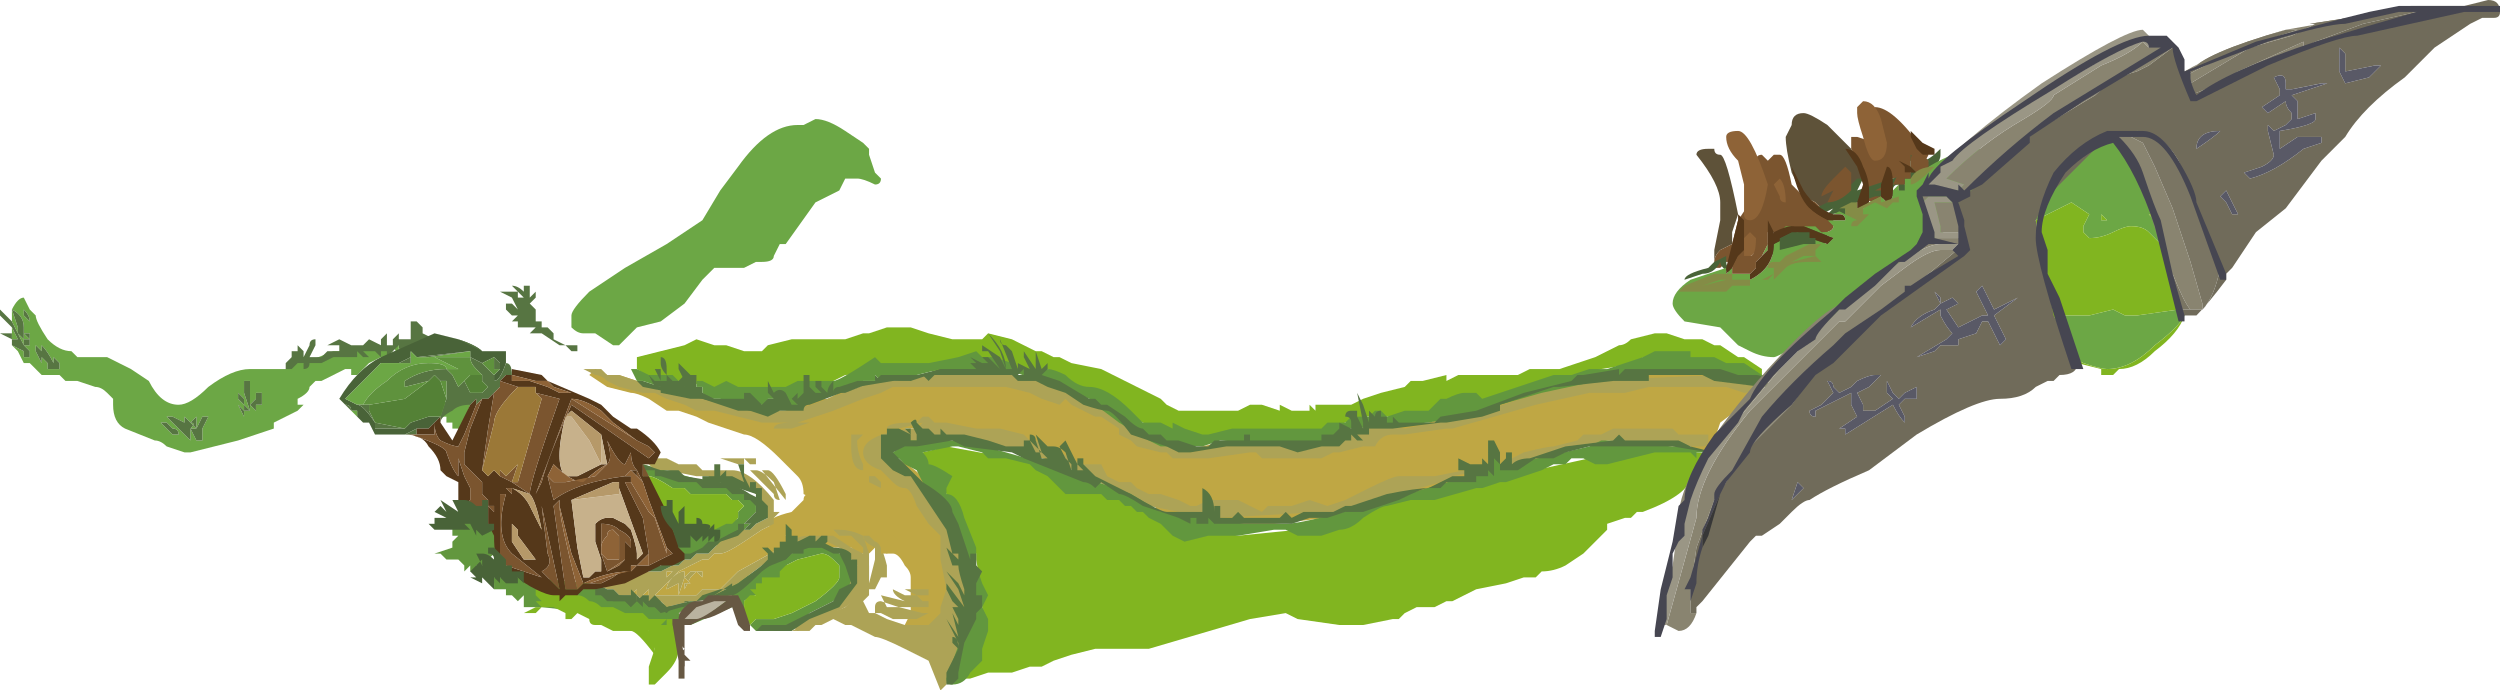 <?xml version="1.0" encoding="UTF-8" standalone="no"?>
<svg xmlns:ffdec="https://www.free-decompiler.com/flash" xmlns:xlink="http://www.w3.org/1999/xlink" ffdec:objectType="shape" height="5.8px" width="21.0px" xmlns="http://www.w3.org/2000/svg">
  <g transform="matrix(1.0, 0.0, 0.0, 1.0, 4.3, 3.15)">
    <path d="M10.85 -1.5 L10.75 -1.7 Q10.7 -1.9 10.7 -2.0 L10.75 -2.1 Q10.75 -2.2 10.85 -2.2 10.9 -2.2 11.05 -2.1 L11.25 -1.9 11.35 -1.7 11.35 -1.65 11.3 -1.6 11.25 -1.5 Q11.2 -1.45 11.15 -1.45 L11.0 -1.4 10.95 -1.45 10.85 -1.5 M10.1 -0.9 L10.1 -1.05 10.15 -1.3 10.15 -1.45 Q10.15 -1.6 9.95 -1.85 9.95 -1.9 10.05 -1.9 L10.1 -1.9 Q10.1 -1.85 10.15 -1.85 10.2 -1.85 10.3 -1.35 L10.25 -1.2 10.25 -1.1 10.15 -1.05 Q10.1 -1.0 10.1 -0.95 L10.1 -0.9" fill="#5e5239" fill-rule="evenodd" stroke="none"/>
    <path d="M10.25 -1.1 L10.3 -1.3 10.4 -1.45 10.45 -1.8 Q10.45 -1.85 10.5 -1.85 L10.55 -1.8 10.6 -1.85 10.65 -1.85 Q10.7 -1.85 10.75 -1.6 L10.85 -1.5 10.95 -1.45 11.0 -1.4 11.1 -1.3 11.1 -1.25 11.0 -1.15 10.8 -1.2 10.75 -1.25 10.75 -1.2 Q10.75 -1.15 10.7 -1.15 L10.65 -1.2 10.55 -1.2 10.55 -1.1 10.25 -0.9 10.25 -0.95 10.2 -0.95 10.15 -0.9 10.1 -0.9 10.1 -0.95 Q10.1 -1.0 10.15 -1.05 L10.25 -1.1 M11.25 -1.9 L11.25 -2.0 11.3 -2.0 11.45 -1.95 11.45 -2.25 Q11.6 -2.25 11.85 -1.9 L11.9 -1.85 Q11.85 -1.75 11.8 -1.75 L11.75 -1.8 11.75 -1.7 11.7 -1.65 11.55 -1.65 Q11.55 -1.45 11.45 -1.45 11.35 -1.45 11.35 -1.6 L11.35 -1.7 11.25 -1.9" fill="#7b552f" fill-rule="evenodd" stroke="none"/>
    <path d="M9.85 -0.8 L9.85 -0.8 Q9.85 -0.85 10.05 -0.9 L10.1 -0.95 10.2 -1.0 10.2 -0.95 Q10.2 -0.9 10.25 -0.9 L10.25 -0.85 Q10.15 -0.9 10.15 -0.95 10.1 -0.85 10.0 -0.85 L9.85 -0.8 M11.55 -1.6 L11.45 -1.55 11.55 -1.55 11.55 -1.6 M11.35 -1.65 L11.3 -1.55 11.75 -1.7 11.75 -1.85 11.85 -1.8 Q11.9 -1.8 12.0 -1.9 L12.0 -1.85 Q12.0 -1.8 11.95 -1.75 11.85 -1.7 11.7 -1.6 L11.65 -1.6 Q11.6 -1.6 11.6 -1.55 L11.6 -1.5 11.45 -1.5 11.3 -1.45 11.25 -1.4 Q11.15 -1.35 11.05 -1.35 L11.1 -1.4 11.0 -1.35 10.95 -1.4 11.05 -1.45 Q11.15 -1.5 11.25 -1.6 L11.3 -1.65 11.35 -1.65 M10.85 -1.15 L10.75 -1.15 10.6 -1.0 10.55 -1.05 10.55 -1.1 10.65 -1.2 10.8 -1.2 10.9 -1.25 11.05 -1.2 11.05 -1.15 Q11.05 -1.1 11.0 -1.1 L10.85 -1.15 M11.8 -1.75 L11.8 -1.7 11.9 -1.8 11.8 -1.75" fill="#496338" fill-rule="evenodd" stroke="none"/>
    <path d="M11.4 -1.45 L11.5 -1.5 11.55 -1.45 Q11.6 -1.45 11.6 -1.55 L11.65 -1.6 11.65 -1.55 11.7 -1.6 11.7 -1.65 11.75 -1.65 11.85 -1.7 11.9 -1.75 Q12.15 -1.9 12.35 -1.9 12.45 -1.9 12.45 -1.8 L12.45 -1.75 12.35 -1.6 12.3 -1.5 Q12.25 -1.35 12.15 -1.3 L11.65 -0.9 11.1 -0.45 Q10.65 -0.15 10.6 -0.15 10.5 -0.15 10.4 -0.2 L10.3 -0.25 10.15 -0.4 9.85 -0.45 Q9.75 -0.55 9.75 -0.6 9.75 -0.7 9.9 -0.8 L10.2 -0.9 10.2 -0.85 10.25 -0.9 10.25 -0.85 10.4 -0.85 10.4 -0.8 Q10.6 -0.9 10.6 -1.1 L10.8 -1.2 10.9 -1.15 11.05 -1.1 11.1 -1.15 10.85 -1.25 10.95 -1.25 11.0 -1.2 Q11.1 -1.2 11.1 -1.25 L11.05 -1.3 11.2 -1.3 Q11.2 -1.35 11.15 -1.35 L11.1 -1.35 11.2 -1.4 11.25 -1.4 11.3 -1.4 11.35 -1.4 11.4 -1.45 M10.6 -1.15 L10.7 -1.25 10.75 -1.25 10.6 -1.15 M10.45 -0.95 L10.5 -1.0 10.55 -1.1 10.55 -1.05 10.45 -0.95 M13.0 -1.75 Q13.2 -2.0 13.4 -2.0 13.45 -2.0 13.55 -1.85 L13.75 -1.55 13.8 -1.5 13.85 -1.4 Q13.8 -1.35 13.75 -1.35 L13.85 -1.25 13.9 -1.15 13.9 -1.1 13.85 -1.1 13.75 -1.2 Q13.7 -1.25 13.6 -1.25 13.55 -1.25 13.45 -1.2 13.35 -1.15 13.25 -1.15 L13.2 -1.2 13.2 -1.25 13.25 -1.35 13.1 -1.45 12.8 -1.3 12.75 -1.35 13.0 -1.75 M13.05 -0.2 L13.05 -0.35 Q12.95 -0.35 12.95 -0.45 12.95 -0.5 13.0 -0.5 L13.25 -0.5 13.45 -0.55 13.55 -0.5 13.65 -0.5 14.0 -0.55 Q14.05 -0.55 14.05 -0.5 14.0 -0.4 13.8 -0.25 13.6 -0.05 13.4 -0.05 13.35 -0.05 13.2 -0.1 13.1 -0.15 13.05 -0.2 M13.35 -1.3 L13.4 -1.3 13.35 -1.35 13.35 -1.3" fill="#6ca745" fill-rule="evenodd" stroke="none"/>
    <path d="M13.8 -1.5 L13.75 -1.55 13.55 -1.85 Q13.45 -2.0 13.4 -2.0 13.2 -2.0 13.0 -1.75 13.15 -2.0 13.4 -2.0 13.65 -2.0 13.8 -1.5 M12.8 -1.3 L13.1 -1.45 13.25 -1.35 13.2 -1.25 13.2 -1.2 13.25 -1.15 Q13.35 -1.15 13.45 -1.2 13.55 -1.25 13.6 -1.25 13.7 -1.25 13.75 -1.2 L13.85 -1.1 13.9 -1.1 13.9 -1.15 13.9 -1.05 14.0 -0.55 14.05 -0.5 Q14.05 -0.55 14.0 -0.55 L13.65 -0.5 13.55 -0.5 13.45 -0.55 13.25 -0.5 13.0 -0.5 Q12.95 -0.5 12.95 -0.45 12.95 -0.35 13.05 -0.35 L13.05 -0.2 12.85 -0.7 12.9 -0.7 12.8 -1.3 M13.85 -1.25 L13.75 -1.35 Q13.8 -1.35 13.85 -1.4 L13.85 -1.25 M13.35 -1.3 L13.35 -1.35 13.4 -1.3 13.35 -1.3 M13.05 -0.2 Q13.1 -0.15 13.2 -0.1 13.35 -0.05 13.4 -0.05 13.6 -0.05 13.8 -0.25 14.0 -0.4 14.05 -0.5 14.0 -0.35 13.8 -0.2 13.65 -0.05 13.5 -0.05 L13.45 0.0 13.35 0.0 13.35 -0.05 13.15 -0.1 13.05 -0.2" fill="#81b520" fill-rule="evenodd" stroke="none"/>
    <path d="M11.3 -1.4 L11.3 -1.45 11.35 -1.6 11.3 -1.75 11.2 -1.9 Q11.3 -1.9 11.35 -1.75 11.4 -1.65 11.4 -1.55 L11.4 -1.45 11.35 -1.4 11.3 -1.4 M11.5 -1.5 L11.5 -1.6 11.55 -1.75 Q11.6 -1.75 11.6 -1.6 L11.6 -1.55 Q11.6 -1.45 11.55 -1.45 L11.5 -1.5 M11.7 -1.7 L11.7 -1.75 11.65 -1.8 11.75 -1.75 11.8 -1.7 11.75 -1.7 11.7 -1.7 M10.2 -0.9 L10.3 -1.3 10.3 -1.35 10.35 -1.3 10.35 -1.15 10.35 -1.05 10.3 -1.0 10.25 -0.9 10.2 -0.85 10.2 -0.9 M10.55 -1.1 L10.55 -1.3 10.6 -1.2 10.6 -1.15 10.75 -1.25 10.85 -1.25 11.1 -1.15 11.05 -1.1 10.9 -1.15 10.8 -1.2 10.6 -1.1 Q10.6 -0.9 10.4 -0.8 L10.4 -0.85 10.45 -0.9 10.45 -0.95 10.55 -1.05 10.55 -1.1 M10.9 -1.4 Q10.8 -1.5 10.75 -1.75 L10.85 -1.55 Q10.95 -1.4 11.1 -1.35 L11.15 -1.35 Q11.2 -1.35 11.2 -1.3 L11.05 -1.3 Q10.95 -1.35 10.9 -1.4 M11.75 -2.05 L11.85 -1.95 11.95 -1.9 11.95 -1.85 Q11.9 -1.85 11.85 -1.85 L11.8 -1.9 11.75 -2.0 11.75 -2.05" fill="#55381a" fill-rule="evenodd" stroke="none"/>
    <path d="M11.65 -1.6 L11.6 -1.6 11.65 -1.7 11.7 -1.7 11.75 -1.7 11.75 -1.65 11.7 -1.65 11.7 -1.6 11.65 -1.55 11.65 -1.6 M11.75 -1.75 L11.75 -1.8 Q11.75 -1.9 11.85 -1.85 L11.9 -1.8 11.9 -1.75 11.85 -1.7 11.8 -1.7 11.75 -1.75 M10.45 -1.15 L10.5 -1.15 10.55 -1.1 10.5 -1.0 10.45 -0.95 10.45 -0.9 10.4 -0.85 10.25 -0.85 10.25 -0.9 10.3 -1.0 10.35 -1.0 10.4 -1.0 Q10.45 -1.0 10.45 -1.15 M10.7 -1.25 L10.65 -1.25 10.65 -1.3 Q10.65 -1.4 10.9 -1.4 10.95 -1.35 11.05 -1.3 L11.1 -1.25 Q11.1 -1.2 11.0 -1.2 L10.95 -1.25 10.85 -1.25 10.75 -1.25 10.7 -1.25 M11.2 -1.4 L11.25 -1.4 11.2 -1.4 M11.25 -1.7 L11.25 -1.55 Q11.15 -1.45 11.05 -1.45 L11.1 -1.55 11.0 -1.5 Q11.0 -1.55 11.1 -1.65 L11.2 -1.75 11.25 -1.7" fill="#7b552f" fill-rule="evenodd" stroke="none"/>
    <path d="M10.3 -2.05 Q10.4 -2.05 10.55 -1.6 10.5 -1.3 10.4 -1.3 10.35 -1.3 10.35 -1.35 L10.35 -1.6 10.3 -1.8 Q10.2 -1.9 10.2 -2.0 10.2 -2.05 10.3 -2.05 M11.3 -2.2 L11.3 -2.25 11.35 -2.3 Q11.45 -2.3 11.5 -2.15 L11.55 -1.95 Q11.55 -1.8 11.45 -1.8 11.4 -1.8 11.35 -2.0 11.3 -2.15 11.3 -2.2 M10.35 -1.15 L10.4 -1.2 10.45 -1.15 Q10.45 -1.0 10.4 -1.0 L10.35 -1.0 10.35 -1.05 10.35 -1.15 M10.65 -1.65 Q10.7 -1.6 10.7 -1.45 10.65 -1.45 10.65 -1.5 L10.6 -1.6 10.65 -1.65" fill="#8e6337" fill-rule="evenodd" stroke="none"/>
    <path d="M11.2 -1.35 L11.1 -1.4 11.05 -1.4 11.25 -1.5 11.25 -1.45 11.15 -1.4 11.2 -1.4 11.2 -1.35 M11.3 -1.4 L11.3 -1.4 M10.9 -1.2 L10.9 -1.15 10.95 -1.15 10.95 -1.1 10.9 -1.1 10.85 -1.1 10.65 -1.05 10.65 -1.15 10.75 -1.2 10.9 -1.2 M11.7 -1.6 L11.7 -1.55 11.65 -1.55 11.65 -1.6 11.7 -1.6" fill="#496338" fill-rule="evenodd" stroke="none"/>
    <path d="M10.65 -1.15 L10.55 -1.05 10.55 -1.1 10.6 -1.2 Q10.7 -1.25 10.75 -1.25 L10.95 -1.2 11.1 -1.15 11.05 -1.1 10.9 -1.2 10.75 -1.2 10.65 -1.15" fill="#55381a" fill-rule="evenodd" stroke="none"/>
    <path d="M9.8 -0.7 L9.85 -0.75 10.1 -0.85 10.25 -0.85 10.25 -0.8 10.4 -0.8 10.4 -0.75 10.25 -0.75 10.2 -0.7 9.8 -0.7 M10.0 -0.75 L10.0 -0.75 10.15 -0.8 10.2 -0.8 10.0 -0.75 M11.25 -1.45 L11.3 -1.45 11.3 -1.4 11.5 -1.5 11.5 -1.45 11.65 -1.5 11.65 -1.45 11.6 -1.45 11.55 -1.4 11.45 -1.45 11.35 -1.4 11.35 -1.35 11.4 -1.35 11.3 -1.25 11.25 -1.25 Q11.25 -1.3 11.3 -1.3 L11.2 -1.35 11.2 -1.4 11.15 -1.4 11.25 -1.45 M11.3 -1.4 L11.3 -1.4 M10.95 -1.1 L11.0 -1.1 10.95 -1.05 10.95 -1.0 10.85 -1.0 10.75 -0.95 10.95 -1.0 11.0 -0.95 10.9 -0.95 Q10.75 -0.95 10.7 -0.9 L10.6 -0.8 10.6 -0.85 10.55 -0.8 10.5 -0.8 10.6 -0.85 10.6 -0.9 10.55 -0.9 Q10.55 -0.95 10.6 -0.95 L10.65 -0.95 10.7 -1.0 10.9 -1.1 10.95 -1.1 M11.95 -1.75 Q11.8 -1.6 11.75 -1.6 L11.75 -1.65 Q11.8 -1.75 11.95 -1.75" fill="#848c46" fill-rule="evenodd" stroke="none"/>
    <path d="M2.0 1.3 Q2.0 1.35 1.8 1.4 L1.4 1.55 1.35 1.35 1.5 1.35 Q1.6 1.35 1.7 1.25 L1.95 1.2 1.95 1.25 2.0 1.25 1.95 1.3 2.0 1.3 M2.35 1.75 L2.25 1.8 Q2.1 1.8 1.85 1.95 L1.5 2.1 1.45 2.05 1.3 2.1 0.95 2.1 0.7 2.0 0.25 1.95 0.1 1.95 0.1 1.85 0.05 1.9 0.0 1.85 -0.05 1.85 -0.05 1.8 -0.15 1.8 -0.15 1.75 -0.2 1.7 0.15 1.7 0.65 1.75 0.9 1.85 1.2 1.9 1.35 1.95 Q1.45 1.95 1.8 1.8 L2.2 1.55 2.3 1.55 2.35 1.75 M-0.25 1.2 L-0.2 1.3 Q-0.1 1.3 -0.1 1.35 L-0.1 1.45 -0.15 1.5 -0.1 1.5 -0.1 1.55 -0.15 1.55 -0.15 1.5 -0.25 1.6 -0.3 1.6 -0.25 1.65 -0.35 1.65 -0.35 1.6 -0.4 1.65 -0.4 1.6 -0.45 1.55 -0.55 1.55 -0.6 1.5 -0.65 1.5 -0.5 1.45 -0.5 1.4 -0.45 1.35 -0.5 1.35 -0.5 1.25 -0.45 1.25 -0.25 1.2" fill="#62973e" fill-rule="evenodd" stroke="none"/>
    <path d="M3.3 1.15 L3.3 1.35 3.25 1.35 Q3.3 1.35 3.3 1.4 L3.15 1.5 3.05 1.45 3.0 1.5 2.9 1.5 2.85 1.45 2.55 1.45 2.35 1.4 Q2.3 1.4 2.3 1.35 L2.25 1.35 2.15 1.25 Q2.15 1.2 2.35 1.15 L2.45 1.05 Q2.45 1.0 2.5 1.0 L3.3 1.15" fill="#bfa744" fill-rule="evenodd" stroke="none"/>
    <path d="M1.15 0.9 L1.1 0.85 1.15 0.85 1.1 0.8 1.1 0.75 1.65 0.9 1.75 0.9 1.85 0.95 Q1.9 0.95 2.05 1.05 L2.05 1.15 1.95 1.25 1.8 1.25 1.75 1.3 1.6 1.35 1.4 1.3 1.35 1.35 1.25 1.15 1.2 1.0 Q1.3 1.25 1.35 1.25 L1.55 1.35 1.6 1.3 1.7 1.3 1.8 1.25 1.85 1.25 1.9 1.2 1.9 1.15 1.95 1.1 1.9 1.05 1.85 1.05 1.8 1.0 1.5 1.0 1.45 0.95 1.35 0.95 Q1.2 0.85 1.15 0.85 L1.15 0.9 M2.3 1.6 L2.25 1.55 2.55 1.4 2.7 1.45 2.85 1.6 2.85 1.75 2.7 1.9 2.5 2.0 2.45 2.05 Q2.4 2.1 2.3 2.1 L2.25 2.15 2.05 2.15 2.0 2.1 2.05 2.05 2.2 2.05 2.35 2.0 2.55 1.9 Q2.75 1.75 2.75 1.7 L2.75 1.6 2.7 1.55 Q2.65 1.5 2.6 1.5 L2.4 1.55 2.3 1.6 M1.9 1.95 L1.9 1.85 2.0 1.85 2.0 1.8 2.05 1.8 2.0 1.8 2.05 1.85 2.0 1.85 1.95 1.9 1.95 1.95 1.9 1.95 M1.35 2.05 L1.4 2.0 1.4 2.05 1.55 2.0 1.6 2.0 1.4 2.1 1.35 2.1 1.4 2.05 1.35 2.05 M1.0 2.15 L0.95 2.15 1.0 2.15 M2.55 1.8 L2.55 1.8 M1.3 2.1 L1.25 2.1 1.3 2.05 1.3 2.1 M1.2 2.1 L1.2 2.1" fill="#62973e" fill-rule="evenodd" stroke="none"/>
    <path d="M1.2 1.0 L1.15 0.9 1.15 0.85 Q1.2 0.85 1.35 0.95 L1.45 0.95 1.5 1.0 1.8 1.0 1.85 1.05 1.9 1.05 1.95 1.1 1.9 1.15 1.9 1.2 1.85 1.25 1.8 1.25 1.7 1.3 1.6 1.3 1.55 1.35 1.35 1.25 Q1.3 1.25 1.2 1.0 M2.1 1.75 L2.1 1.7 2.25 1.7 2.25 1.65 2.3 1.6 2.4 1.55 2.6 1.5 Q2.65 1.5 2.7 1.55 L2.75 1.6 2.75 1.7 Q2.75 1.75 2.55 1.9 L2.35 2.0 2.2 2.05 2.05 2.05 2.0 2.1 1.9 1.95 1.95 1.95 1.95 1.9 2.0 1.85 2.05 1.85 2.0 1.8 2.05 1.8 2.05 1.75 2.1 1.75 M0.95 2.15 L0.85 2.15 0.75 2.1 0.7 2.1 Q0.65 2.1 0.65 2.05 L0.55 2.0 0.5 2.05 0.45 2.05 0.45 2.0 0.35 1.95 0.25 1.95 0.2 2.0 0.1 2.0 0.2 1.95 0.25 1.95 0.2 1.9 0.25 1.9 0.2 1.85 0.2 1.8 0.25 1.8 0.55 1.85 Q0.6 1.85 0.65 1.9 0.7 1.9 0.75 1.95 L0.85 1.95 0.95 2.0 1.1 2.0 1.15 2.05 1.35 2.05 1.4 2.05 1.35 2.1 1.4 2.1 1.4 2.3 Q1.4 2.4 1.3 2.5 1.25 2.55 1.2 2.6 L1.15 2.6 1.15 2.45 1.2 2.3 1.15 2.2 1.15 2.15 1.0 2.15 0.95 2.15 M1.2 2.1 L1.2 2.1 M1.3 2.1 L1.3 2.05 1.25 2.1 1.3 2.1 M2.55 1.8 L2.55 1.8" fill="#81b520" fill-rule="evenodd" stroke="none"/>
    <path d="M2.45 -2.1 L2.55 -2.15 Q2.65 -2.15 2.8 -2.05 L2.95 -1.95 3.0 -1.9 3.0 -1.85 3.05 -1.7 3.1 -1.65 Q3.1 -1.6 3.05 -1.6 2.95 -1.65 2.9 -1.65 L2.8 -1.65 2.75 -1.55 2.55 -1.45 2.3 -1.1 2.25 -1.1 2.2 -1.0 Q2.2 -0.95 2.1 -0.95 L2.05 -0.95 1.95 -0.9 1.7 -0.9 1.6 -0.8 1.45 -0.6 1.25 -0.45 1.05 -0.4 0.9 -0.25 0.85 -0.25 0.7 -0.35 0.6 -0.35 Q0.55 -0.35 0.5 -0.4 L0.5 -0.5 Q0.5 -0.55 0.65 -0.7 L0.95 -0.9 1.3 -1.1 1.6 -1.3 1.75 -1.55 1.9 -1.75 Q2.15 -2.1 2.4 -2.1 L2.45 -2.1 M-4.2 -0.55 Q-4.15 -0.65 -4.1 -0.65 L-4.05 -0.55 -4.0 -0.5 Q-4.0 -0.45 -3.9 -0.3 -3.8 -0.2 -3.7 -0.2 L-3.65 -0.15 -3.4 -0.15 -3.2 -0.05 -3.05 0.05 Q-2.95 0.25 -2.8 0.25 -2.7 0.25 -2.55 0.1 -2.35 -0.05 -2.2 -0.05 L-1.9 -0.05 -1.8 -0.15 -1.75 -0.1 -1.5 -0.2 -1.4 -0.2 -1.2 -0.25 -1.0 -0.2 -1.05 -0.15 -1.1 -0.15 -1.2 -0.1 -1.3 0.0 -1.35 0.0 -1.35 -0.05 -1.4 -0.05 -1.6 0.05 -1.65 0.05 -1.7 0.1 Q-1.7 0.15 -1.8 0.2 L-1.8 0.25 -1.75 0.25 -1.8 0.3 -2.0 0.4 -2.0 0.45 -2.3 0.55 -2.7 0.65 -2.75 0.65 -2.9 0.6 Q-2.95 0.55 -3.0 0.55 L-3.25 0.45 Q-3.35 0.4 -3.35 0.25 L-3.35 0.2 -3.4 0.15 Q-3.45 0.1 -3.5 0.1 L-3.65 0.05 -3.75 0.05 -3.8 0.0 -3.95 0.0 -4.05 -0.1 -4.1 -0.1 -4.15 -0.2 -4.2 -0.25 -4.1 -0.2 -4.1 -0.15 -4.15 -0.2 -4.1 -0.15 -4.05 -0.15 -4.05 -0.2 -4.1 -0.25 -4.05 -0.25 -4.05 -0.35 -4.1 -0.35 -4.1 -0.4 Q-4.1 -0.5 -4.2 -0.55 L-4.15 -0.4 -4.15 -0.35 -4.1 -0.3 -4.1 -0.25 Q-4.15 -0.35 -4.2 -0.45 L-4.2 -0.55 M-4.2 -0.35 L-4.2 -0.4 -4.15 -0.3 -4.2 -0.3 -4.2 -0.35 M-3.8 -0.1 L-3.85 -0.15 -3.85 -0.05 -3.8 -0.05 -3.8 -0.1 M-3.95 -0.25 L-3.95 -0.15 -3.9 -0.1 -3.9 -0.05 -3.85 -0.05 -3.85 -0.1 Q-3.9 -0.2 -3.95 -0.25 M-4.0 -0.25 L-4.0 -0.2 -3.95 -0.1 -3.95 -0.2 -4.0 -0.25 M-4.05 -0.3 L-4.1 -0.3 -4.1 -0.35 -4.05 -0.3 M-4.1 -0.5 L-4.05 -0.45 -4.05 -0.45 Q-4.05 -0.5 -4.1 -0.55 L-4.1 -0.5 M-0.95 -0.25 L-0.95 -0.15 -1.0 -0.25 -0.95 -0.25 M-0.65 0.25 L-0.45 0.2 Q-0.35 0.2 -0.35 0.25 L-0.45 0.5 -0.45 0.45 -0.5 0.45 -0.5 0.4 -0.55 0.4 -0.55 0.35 -0.6 0.35 -0.65 0.25 M-1.75 0.1 L-1.75 0.1 M-2.85 0.45 L-2.9 0.4 -2.95 0.4 -2.85 0.5 -2.8 0.5 Q-2.8 0.45 -2.85 0.45 M-2.75 0.45 L-2.75 0.4 -2.85 0.35 -2.9 0.35 -2.7 0.55 -2.7 0.45 -2.65 0.55 -2.6 0.55 -2.6 0.45 -2.55 0.35 -2.6 0.35 -2.65 0.45 -2.65 0.4 -2.65 0.35 -2.7 0.4 -2.65 0.45 -2.7 0.45 Q-2.65 0.4 -2.7 0.4 L-2.75 0.35 -2.75 0.45 M-2.25 0.05 L-2.25 0.15 -2.2 0.3 -2.2 0.05 -2.25 0.05 M-2.25 0.2 L-2.3 0.15 -2.3 0.2 -2.25 0.25 -2.25 0.3 -2.3 0.25 -2.25 0.35 -2.25 0.3 -2.2 0.3 -2.25 0.25 -2.25 0.2 M-2.1 0.15 L-2.15 0.15 -2.15 0.2 -2.2 0.25 -2.15 0.3 -2.15 0.25 -2.1 0.25 -2.1 0.15" fill="#6ca745" fill-rule="evenodd" stroke="none"/>
    <path d="M-4.2 -0.55 L-4.2 -0.55 Q-4.1 -0.5 -4.1 -0.4 L-4.1 -0.35 -4.05 -0.35 -4.05 -0.25 -4.1 -0.25 -4.05 -0.2 -4.05 -0.15 -4.1 -0.15 -4.15 -0.2 -4.15 -0.2 -4.1 -0.15 -4.1 -0.2 -4.2 -0.25 -4.2 -0.3 -4.3 -0.35 -4.2 -0.35 -4.2 -0.3 -4.15 -0.3 -4.2 -0.4 -4.3 -0.5 -4.3 -0.55 -4.2 -0.45 Q-4.15 -0.35 -4.1 -0.25 L-4.1 -0.3 -4.15 -0.35 -4.15 -0.4 -4.2 -0.55 M-4.1 -0.5 L-4.1 -0.55 Q-4.05 -0.5 -4.05 -0.45 L-4.05 -0.45 -4.1 -0.5 M-4.05 -0.3 L-4.1 -0.35 -4.1 -0.3 -4.05 -0.3 M-4.0 -0.25 L-3.95 -0.2 -3.95 -0.1 -4.0 -0.2 -4.0 -0.25 M-3.95 -0.25 Q-3.9 -0.2 -3.85 -0.1 L-3.85 -0.05 -3.9 -0.05 -3.9 -0.1 -3.95 -0.15 -3.95 -0.25 M-3.8 -0.1 L-3.8 -0.05 -3.85 -0.05 -3.85 -0.15 -3.8 -0.1 M-2.1 0.15 L-2.1 0.25 -2.15 0.25 -2.15 0.3 -2.2 0.25 -2.15 0.2 -2.15 0.15 -2.1 0.15 M-2.25 0.2 L-2.25 0.25 -2.2 0.3 -2.25 0.3 -2.25 0.35 -2.3 0.25 -2.25 0.3 -2.25 0.25 -2.3 0.2 -2.3 0.15 -2.25 0.2 M-2.25 0.05 L-2.2 0.05 -2.2 0.3 -2.25 0.15 -2.25 0.05 M-2.75 0.45 L-2.75 0.35 -2.7 0.4 Q-2.65 0.4 -2.7 0.45 L-2.65 0.45 -2.7 0.4 -2.65 0.35 -2.65 0.4 -2.65 0.45 -2.6 0.35 -2.55 0.35 -2.6 0.45 -2.6 0.55 -2.65 0.55 -2.7 0.45 -2.7 0.55 -2.9 0.35 -2.85 0.35 -2.75 0.4 -2.75 0.45 M-2.85 0.45 Q-2.8 0.45 -2.8 0.5 L-2.85 0.5 -2.95 0.4 -2.9 0.4 -2.85 0.45" fill="#577542" fill-rule="evenodd" stroke="none"/>
    <path d="M3.05 1.4 Q3.1 1.4 3.15 1.6 L3.15 1.7 3.1 1.7 3.05 1.8 3.0 1.8 3.0 1.75 3.05 1.55 3.05 1.45 Q2.95 1.4 2.95 1.35 L3.0 1.35 3.05 1.4 M2.9 1.4 L2.85 1.35 2.75 1.35 2.7 1.3 2.75 1.3 Q2.85 1.3 2.95 1.35 L3.0 1.5 3.0 1.8 2.8 1.95 2.4 2.15 2.35 2.1 2.8 1.85 2.9 1.6 2.75 1.45 2.65 1.4 2.5 1.4 2.4 1.45 2.35 1.4 Q2.4 1.35 2.5 1.35 L2.7 1.35 2.85 1.45 2.95 1.5 2.95 1.45 2.9 1.4 M1.6 0.8 L1.85 0.8 Q2.0 0.8 2.2 1.05 L2.2 1.15 2.25 1.15 2.2 1.2 2.1 1.2 2.1 1.15 2.05 1.05 2.05 1.0 Q2.0 0.95 1.9 0.95 L1.85 0.9 1.75 0.85 1.75 0.9 1.7 0.9 1.65 0.85 1.55 0.85 1.3 0.8 1.2 0.8 1.15 0.75 1.1 0.75 1.15 0.7 1.3 0.7 1.4 0.75 1.55 0.75 1.6 0.8 M1.75 0.7 L2.05 0.7 2.05 0.75 2.0 0.75 1.95 0.7 1.95 0.75 1.9 0.75 1.75 0.7 M2.05 0.8 Q2.1 0.8 2.2 0.9 L2.25 1.05 Q2.2 1.05 2.2 1.0 L2.0 0.8 2.05 0.8 M2.1 0.8 L2.15 0.8 Q2.2 0.8 2.3 1.0 L2.3 1.05 2.1 0.8" fill="#ada356" fill-rule="evenodd" stroke="none"/>
    <path d="M-1.8 -0.2 L-1.8 -0.25 -1.75 -0.2 -1.75 -0.15 -1.7 -0.25 Q-1.7 -0.3 -1.65 -0.3 L-1.65 -0.25 -1.7 -0.15 -1.6 -0.15 -1.55 -0.2 -1.45 -0.2 -1.45 -0.25 -1.55 -0.25 -1.45 -0.3 -1.35 -0.25 -1.25 -0.25 -1.2 -0.3 -1.1 -0.25 -1.1 -0.3 -1.05 -0.35 -1.05 -0.25 -1.0 -0.25 -1.0 -0.3 -0.95 -0.35 -0.95 -0.3 -0.85 -0.3 -0.85 -0.45 -0.8 -0.45 -0.75 -0.4 -0.75 -0.35 -0.65 -0.3 -0.85 -0.2 Q-0.95 -0.15 -0.95 -0.25 L-1.05 -0.15 -1.05 -0.2 -1.1 -0.2 -1.1 -0.15 -1.15 -0.2 -1.25 -0.2 -1.2 -0.15 -1.25 -0.15 -1.3 -0.2 -1.3 -0.15 -1.35 -0.15 -1.5 -0.15 -1.6 -0.1 -1.7 -0.1 Q-1.7 -0.05 -1.75 -0.05 L-1.75 -0.1 -1.8 -0.1 -1.85 -0.05 -1.9 -0.05 -1.9 -0.1 -1.85 -0.15 -1.85 -0.2 -1.8 -0.2" fill="#577542" fill-rule="evenodd" stroke="none"/>
    <path d="M2.9 1.7 L2.9 1.75 2.75 1.95 2.5 2.05 2.35 2.15 2.2 2.15 2.2 2.1 2.3 2.1 2.7 1.9 2.75 1.8 2.85 1.75 2.8 1.6 2.75 1.5 2.7 1.5 2.6 1.45 2.5 1.45 2.35 1.5 2.3 1.55 2.25 1.55 2.4 1.45 2.4 1.4 2.6 1.4 2.7 1.45 Q2.8 1.45 2.85 1.5 L2.85 1.55 2.9 1.55 2.9 1.7 M1.75 0.9 Q1.85 0.9 2.0 1.0 L2.1 1.05 2.15 1.1 2.15 1.2 2.1 1.2 2.0 1.25 1.95 1.25 1.95 1.3 1.8 1.35 1.9 1.3 1.9 1.25 1.95 1.25 2.05 1.15 2.05 1.1 2.0 1.05 1.95 1.05 1.95 1.0 1.85 1.0 1.8 0.95 1.6 0.95 1.55 0.9 1.4 0.9 1.25 0.85 1.2 0.85 1.2 0.8 1.1 0.8 1.1 0.75 1.25 0.8 1.4 0.8 1.45 0.85 1.75 0.9 M1.15 0.85 L1.15 0.85" fill="#577542" fill-rule="evenodd" stroke="none"/>
    <path d="M4.1 0.0 L4.3 0.0 4.6 0.1 5.05 0.35 5.55 0.65 5.8 0.6 6.0 0.55 6.6 0.6 6.8 0.55 7.3 0.45 7.7 0.4 7.85 0.35 8.25 0.25 8.8 0.1 9.85 -0.05 10.45 0.05 10.5 0.05 10.5 0.1 10.35 0.2 10.35 0.25 10.15 0.4 10.1 0.55 10.0 0.65 9.9 0.6 9.7 0.6 9.45 0.55 9.15 0.55 9.0 0.6 8.7 0.65 8.5 0.75 8.25 0.8 7.95 0.9 7.55 1.0 7.1 1.15 6.95 1.15 6.85 1.2 6.4 1.25 5.6 1.25 5.45 1.2 5.4 1.1 4.75 0.8 4.65 0.75 3.7 0.5 3.5 0.55 3.15 0.6 3.2 0.7 Q3.3 0.7 3.55 0.95 L3.85 1.6 3.85 1.9 3.8 2.25 3.75 2.3 3.75 2.35 3.65 2.55 3.55 2.45 3.45 2.3 3.35 2.2 Q3.3 2.15 3.3 2.1 L3.35 2.0 3.35 1.7 Q3.35 1.65 3.3 1.6 3.25 1.5 3.2 1.5 L3.1 1.5 3.1 1.45 Q3.1 1.4 3.15 1.4 3.2 1.4 3.15 1.4 3.15 1.35 3.2 1.35 L3.25 1.4 3.25 1.3 3.2 1.25 3.25 1.25 Q3.05 1.1 2.8 1.1 L2.7 1.1 2.55 1.05 2.45 1.0 Q2.45 0.9 2.4 0.85 L2.25 0.7 Q2.05 0.5 1.95 0.5 L1.65 0.4 1.55 0.35 1.4 0.3 1.3 0.3 1.15 0.2 Q1.05 0.15 1.0 0.15 L0.8 0.1 0.65 0.0 0.7 -0.05 0.8 0.0 0.9 0.0 1.05 0.05 1.15 0.1 1.25 0.1 1.85 0.25 2.2 0.3 2.3 0.3 2.4 0.25 Q2.5 0.2 2.65 0.2 L2.75 0.15 3.15 0.05 3.2 0.05 3.55 0.0 4.1 0.0 M3.45 0.45 L3.3 0.45 3.4 0.5 3.45 0.45 M2.2 1.25 L2.25 1.25 2.25 1.3 2.3 1.35 2.35 1.35 2.35 1.4 1.9 1.65 1.75 1.8 1.6 1.8 1.55 1.85 1.1 1.85 1.15 1.8 1.15 1.85 1.2 1.85 1.4 1.65 1.6 1.55 1.65 1.55 1.7 1.5 1.75 1.5 Q1.8 1.5 1.95 1.4 L2.1 1.3 2.2 1.25 M1.1 1.9 L1.05 1.9 1.1 1.9 M0.7 1.75 L0.75 1.75 0.8 1.75 0.75 1.75 0.7 1.75 M0.85 1.75 L0.85 1.7 0.85 1.75 M1.0 1.65 L1.15 1.65 1.0 1.65 M1.5 1.65 L1.45 1.7 1.45 1.65 Q1.4 1.65 1.35 1.7 1.3 1.75 1.3 1.8 L1.4 1.75 1.4 1.85 1.45 1.7 1.5 1.75 1.45 1.75 1.45 1.8 1.5 1.7 1.55 1.65 1.5 1.65 M1.6 1.65 L1.55 1.65 1.6 1.7 1.6 1.65 M2.1 1.5 L2.1 1.5 M1.0 1.75 L1.0 1.75 1.0 1.75 M1.35 1.65 L1.3 1.7 1.3 1.65 1.35 1.65 M1.05 1.8 L1.05 1.85 1.0 1.85 1.05 1.8" fill="#bfa744" fill-rule="evenodd" stroke="none"/>
    <path d="M2.15 1.2 L2.15 1.2 2.2 1.15 2.2 1.25 2.1 1.3 1.95 1.4 Q1.8 1.5 1.75 1.5 L1.7 1.5 1.65 1.55 1.6 1.55 1.4 1.65 1.2 1.85 1.15 1.85 1.15 1.8 1.1 1.85 1.55 1.85 1.6 1.8 1.75 1.8 1.9 1.65 2.35 1.4 2.35 1.35 2.4 1.4 2.4 1.45 2.1 1.6 1.9 1.75 1.6 1.9 1.5 1.9 1.3 1.95 1.25 1.9 1.1 1.9 1.05 1.85 1.05 1.9 1.0 1.85 0.9 1.85 0.85 1.8 0.8 1.8 0.7 1.75 0.7 1.8 0.7 1.75 0.75 1.75 0.8 1.75 0.85 1.75 0.85 1.7 1.0 1.65 1.15 1.65 1.25 1.65 1.35 1.6 1.4 1.6 1.45 1.55 1.5 1.55 1.55 1.5 1.65 1.5 1.75 1.4 1.95 1.3 2.0 1.3 2.05 1.25 2.15 1.2 M1.2 1.6 L1.25 1.6 1.2 1.6 M1.6 1.65 L1.6 1.7 1.55 1.65 1.6 1.65 M1.5 1.65 L1.55 1.65 1.5 1.7 1.45 1.8 1.45 1.75 1.5 1.75 1.45 1.7 1.4 1.85 1.4 1.75 1.3 1.8 Q1.3 1.75 1.35 1.7 1.4 1.65 1.45 1.65 L1.45 1.7 1.5 1.65 M1.0 1.75 L1.0 1.75 1.0 1.75 M1.35 1.65 L1.3 1.65 1.3 1.7 1.35 1.65 M1.05 1.8 L1.0 1.85 1.05 1.85 1.05 1.8" fill="#ada356" fill-rule="evenodd" stroke="none"/>
    <path d="M1.25 1.6 L1.4 1.5 1.5 1.5 1.6 1.45 1.65 1.4 1.7 1.4 1.8 1.35 1.9 1.3 1.95 1.3 2.1 1.15 2.15 1.2 2.05 1.25 2.0 1.3 1.95 1.3 1.9 1.35 1.75 1.4 1.65 1.5 1.55 1.5 1.5 1.55 1.45 1.55 1.4 1.6 1.35 1.6 1.25 1.65 1.15 1.65 1.2 1.6 1.25 1.6 M2.4 1.45 L2.35 1.5 Q2.3 1.5 2.1 1.65 1.9 1.85 1.85 1.85 1.8 1.85 1.75 1.85 L1.65 1.9 1.6 1.9 1.25 2.0 1.2 1.95 1.15 1.95 1.1 1.9 1.25 1.9 1.3 1.95 1.5 1.9 1.6 1.9 1.9 1.75 2.1 1.6 2.4 1.45 M1.05 1.9 L1.0 1.95 0.95 1.9 0.85 1.9 0.75 1.85 0.7 1.8 0.7 1.75 0.8 1.8 0.85 1.8 0.9 1.85 1.0 1.85 1.05 1.9 1.05 1.85 1.1 1.9 1.05 1.9" fill="#577542" fill-rule="evenodd" stroke="none"/>
    <path d="M-0.45 1.25 L-0.45 1.2 -0.45 1.25" fill="#81b520" fill-rule="evenodd" stroke="none"/>
    <path d="M-0.85 -0.15 L-0.95 -0.1 -1.1 -0.1 -1.15 -0.05 -1.4 0.2 -1.3 0.25 Q-1.25 0.25 -1.15 0.4 L-1.15 0.45 -0.9 0.45 -0.85 0.4 -0.7 0.35 -0.6 0.35 -0.65 0.4 -0.7 0.45 -0.8 0.45 -0.9 0.5 -0.95 0.5 -1.15 0.5 -1.2 0.4 -1.25 0.4 -1.3 0.35 -1.3 0.3 -1.35 0.3 Q-1.35 0.25 -1.4 0.25 L-1.45 0.2 Q-1.3 -0.05 -1.1 -0.15 L-0.65 -0.35 -0.45 -0.3 Q-0.3 -0.25 -0.25 -0.2 L-0.2 -0.2 -0.1 -0.2 -0.05 -0.2 -0.05 -0.15 -0.05 -0.1 Q-0.1 0.05 -0.15 0.05 L-0.15 0.0 -0.1 -0.05 -0.1 -0.1 -0.15 -0.15 -0.25 -0.1 -0.35 -0.15 -0.35 -0.2 -0.8 -0.15 -0.85 -0.2 -0.85 -0.15" fill="#496338" fill-rule="evenodd" stroke="none"/>
    <path d="M1.25 1.6 L1.3 1.6 1.25 1.6 M-0.95 -0.1 L-0.85 -0.1 -0.85 -0.15 -0.85 -0.2 -0.8 -0.15 -0.7 -0.15 -0.35 -0.2 -0.35 -0.15 -0.65 -0.15 -0.45 -0.05 -0.55 -0.05 Q-0.55 -0.1 -0.7 -0.1 -0.9 -0.1 -1.05 0.05 -1.2 0.15 -1.25 0.25 L-1.3 0.25 -1.4 0.2 -1.15 -0.05 -1.1 -0.1 -0.95 -0.1 M-1.3 0.3 L-1.3 0.35 -1.35 0.3 -1.3 0.3" fill="#6ca745" fill-rule="evenodd" stroke="none"/>
    <path d="M0.0 0.0 L-0.05 0.0 -0.1 0.05 -0.1 0.1 -0.2 0.2 -0.25 0.2 -0.3 0.25 -0.3 0.2 -0.35 0.25 Q-0.3 0.25 -0.35 0.25 -0.45 0.25 -0.5 0.3 -0.6 0.35 -0.6 0.4 L-0.6 0.35 -0.55 0.2 -0.55 0.05 -0.6 0.05 -0.65 0.0 -0.7 0.05 -0.9 0.1 -0.9 0.05 Q-0.75 -0.05 -0.55 -0.05 L-0.5 0.0 -0.45 0.1 -0.4 0.05 -0.35 0.15 -0.25 0.15 -0.2 0.1 -0.25 0.05 -0.25 0.0 -0.3 -0.05 Q-0.35 -0.1 -0.35 -0.15 L-0.25 -0.1 -0.15 0.0 -0.15 0.05 Q-0.1 0.05 -0.05 -0.1 L-0.05 -0.15 -0.05 -0.1 Q0.0 -0.1 0.0 0.0 M-0.85 -0.15 L-0.85 -0.1 -0.95 -0.1 -0.85 -0.15 M-1.15 -0.05 L-1.4 0.2 -1.15 -0.05 M-1.3 0.25 L-1.25 0.25 -1.2 0.25 -1.2 0.3 -1.15 0.4 -0.9 0.45 -1.15 0.45 -1.15 0.4 Q-1.25 0.25 -1.3 0.25 M-0.35 -0.2 L-0.7 -0.15 -0.8 -0.15 -0.35 -0.2 M-1.4 0.25 Q-1.35 0.25 -1.35 0.3 L-1.3 0.3 -1.35 0.3 -1.4 0.25 M-0.95 0.5 L-0.9 0.5 -0.8 0.45 -0.8 0.5 -0.85 0.5 -0.9 0.5 -0.95 0.5 M-0.25 -0.2 Q-0.3 -0.25 -0.45 -0.3 L-0.25 -0.2 M-0.1 -0.05 L-0.15 -0.05 -0.15 -0.15 -0.1 -0.1 -0.1 -0.05 M-0.1 -0.2 L-0.2 -0.2 -0.1 -0.2 M-0.45 0.15 L-0.45 0.15" fill="#577542" fill-rule="evenodd" stroke="none"/>
    <path d="M-0.4 0.05 L-0.35 0.0 -0.25 0.0 -0.25 0.05 -0.2 0.1 -0.25 0.15 -0.35 0.15 -0.4 0.05 M-0.7 0.05 L-0.65 0.0 -0.6 0.05 -0.55 0.2 -0.6 0.35 -0.7 0.35 -0.85 0.4 -0.9 0.45 -1.15 0.4 -1.2 0.3 -1.2 0.25 -0.9 0.2 -0.7 0.05" fill="#548136" fill-rule="evenodd" stroke="none"/>
    <path d="M-1.25 0.25 Q-1.2 0.15 -1.05 0.05 -0.9 -0.1 -0.7 -0.1 -0.55 -0.1 -0.55 -0.05 L-0.45 -0.05 -0.65 -0.15 -0.35 -0.15 Q-0.35 -0.1 -0.3 -0.05 L-0.25 0.0 -0.35 0.0 -0.4 0.05 -0.45 0.1 -0.5 0.0 -0.55 -0.05 Q-0.75 -0.05 -0.9 0.05 L-0.9 0.1 -0.7 0.05 -0.9 0.2 -1.2 0.25 -1.25 0.25 M-0.6 0.05 L-0.55 0.05 -0.55 0.2 -0.6 0.05 M-0.15 0.0 L-0.25 -0.1 -0.15 -0.15 -0.15 -0.05 -0.1 -0.05 -0.15 0.0 M-0.45 0.15 L-0.45 0.15" fill="#5f923d" fill-rule="evenodd" stroke="none"/>
    <path d="M0.0 0.0 L0.0 -0.05 0.25 0.0 0.3 0.05 0.65 0.2 0.75 0.25 0.85 0.35 1.0 0.45 1.05 0.45 Q1.2 0.55 1.25 0.65 L1.2 0.75 1.1 0.75 1.1 0.85 1.15 0.85 1.35 1.25 1.35 1.3 1.4 1.4 1.4 1.45 1.45 1.5 1.45 1.55 1.35 1.6 1.3 1.6 1.25 1.6 0.95 1.75 0.7 1.8 0.6 1.8 0.55 1.85 0.45 1.85 0.4 1.9 0.4 1.85 0.35 1.85 Q0.3 1.85 0.2 1.8 0.1 1.75 0.05 1.7 L-0.1 1.6 Q-0.15 1.55 -0.15 1.35 L-0.2 1.25 -0.2 1.15 -0.2 1.05 -0.25 1.0 -0.25 0.9 -0.4 0.75 -0.4 0.65 -0.35 0.45 -0.25 0.2 -0.2 0.2 -0.1 0.1 -0.15 0.15 -0.2 0.45 -0.25 0.8 -0.2 0.85 -0.15 0.8 -0.1 0.85 0.0 0.9 0.15 1.0 Q0.15 0.9 0.4 0.2 L0.2 0.15 0.2 0.1 0.05 0.1 -0.1 0.05 -0.05 0.0 0.0 0.0 0.0 0.05 0.15 0.05 0.3 0.1 0.4 0.15 0.5 0.15 0.35 0.1 0.3 0.05 0.2 0.05 0.0 0.0 M0.65 0.2 L0.65 0.2 M1.15 0.6 L1.05 0.55 0.85 0.4 0.75 0.3 Q0.6 0.2 0.5 0.2 L0.2 1.0 0.25 0.9 Q0.3 0.7 0.5 0.25 L1.15 0.7 1.2 0.65 1.15 0.6 M0.75 0.75 L0.8 0.75 0.75 0.5 0.5 0.3 0.45 0.35 Q0.35 0.75 0.45 0.85 L0.55 0.85 0.75 0.75 M0.95 0.85 L1.0 0.85 1.0 0.9 0.95 0.9 1.1 1.2 1.15 1.5 1.0 1.65 Q0.8 1.65 0.6 1.75 L0.5 1.5 0.4 1.1 0.4 1.05 0.35 1.1 0.45 1.8 0.55 1.8 0.6 1.75 0.65 1.75 0.75 1.75 0.85 1.7 Q0.9 1.65 1.0 1.65 L1.0 1.6 1.15 1.6 1.35 1.5 1.3 1.45 1.15 1.05 1.1 0.9 1.05 0.8 1.05 0.85 1.0 0.8 1.05 0.8 Q1.0 0.75 1.0 0.65 L0.95 0.75 Q0.9 0.75 0.8 0.55 0.85 0.7 0.8 0.75 0.7 0.8 0.6 0.9 0.5 0.9 0.35 0.75 L0.3 0.85 0.35 1.05 Q0.55 0.9 0.95 0.85 M0.25 1.3 Q0.2 1.05 0.15 1.0 L0.0 0.95 Q0.1 1.0 0.15 1.1 L0.25 1.3 M0.35 1.75 L0.4 1.8 0.25 1.1 0.3 1.5 Q0.35 1.6 0.25 1.65 L0.35 1.75 M0.2 1.55 L0.05 1.35 0.05 1.3 0.0 1.25 0.0 1.4 0.1 1.55 0.2 1.55 M0.5 1.05 L0.55 1.45 0.6 1.7 0.65 1.7 0.7 1.65 0.75 1.65 0.75 1.55 0.7 1.4 0.7 1.25 Q0.75 1.2 0.8 1.2 L0.85 1.2 0.95 1.25 1.0 1.3 Q1.05 1.45 1.05 1.5 L1.05 1.55 1.1 1.5 0.9 0.95 0.9 0.9 0.85 0.9 0.5 1.05 M0.95 1.55 L0.95 1.4 1.0 1.45 1.0 1.4 Q1.0 1.35 0.9 1.3 0.85 1.25 0.75 1.25 L0.75 1.45 0.75 1.5 0.8 1.65 0.9 1.6 0.95 1.55 M-0.6 0.35 L-0.6 0.4 -0.5 0.55 -0.35 0.25 Q-0.3 0.25 -0.35 0.25 L-0.3 0.2 -0.3 0.25 -0.4 0.5 -0.45 0.6 Q-0.5 0.6 -0.6 0.55 -0.65 0.5 -0.65 0.4 L-0.6 0.35 M-0.8 0.45 L-0.7 0.45 -0.65 0.4 -0.65 0.5 -0.8 0.5 -0.8 0.45 M-0.45 1.15 Q-0.45 1.1 -0.45 1.0 L-0.45 0.9 -0.55 0.85 -0.6 0.8 Q-0.6 0.7 -0.7 0.6 -0.75 0.5 -0.9 0.5 L-0.85 0.5 Q-0.55 0.6 -0.55 0.65 -0.5 0.8 -0.45 0.85 L-0.45 0.7 -0.4 0.85 -0.35 0.95 -0.35 1.05 -0.4 1.1 Q-0.45 1.15 -0.45 1.2 L-0.45 1.15 M-0.15 1.15 L-0.15 1.1 -0.2 1.1 -0.15 1.15 M0.0 1.0 L0.0 0.95 -0.05 0.95 0.0 1.0 M-0.1 1.0 L-0.1 1.55 -0.05 1.6 0.25 1.7 0.0 1.5 Q-0.15 1.35 -0.05 1.0 L-0.1 1.0 M-0.2 0.95 L-0.2 0.95" fill="#55381a" fill-rule="evenodd" stroke="none"/>
    <path d="M-0.1 0.05 L0.05 0.1 Q-0.15 0.3 -0.15 0.4 -0.2 0.6 -0.25 0.8 L-0.2 0.45 -0.15 0.15 -0.1 0.1 -0.1 0.05 M0.2 0.15 L0.4 0.2 Q0.15 0.9 0.15 1.0 L0.0 0.9 -0.1 0.85 -0.1 0.8 -0.05 0.85 0.05 0.75 0.0 0.9 0.05 0.9 0.25 0.2 0.2 0.15 M-0.15 0.8 L-0.2 0.85 -0.15 0.8 M-0.25 0.2 L-0.35 0.45 -0.4 0.65 -0.4 0.75 -0.25 0.9 -0.25 1.0 -0.2 1.05 -0.2 1.15 Q-0.35 1.15 -0.35 1.2 L-0.4 1.25 -0.4 1.3 -0.45 1.25 -0.45 1.2 Q-0.45 1.15 -0.4 1.1 L-0.35 1.05 -0.35 0.95 -0.4 0.85 -0.45 0.7 -0.45 0.85 Q-0.5 0.8 -0.55 0.65 -0.55 0.6 -0.85 0.5 L-0.8 0.5 -0.65 0.5 -0.65 0.4 Q-0.65 0.5 -0.6 0.55 -0.5 0.6 -0.45 0.6 L-0.4 0.5 -0.3 0.25 -0.25 0.2 M1.15 0.85 L1.1 0.85 1.1 0.75 1.15 0.85 M0.65 0.2 L0.65 0.2 M0.5 0.2 L1.05 0.55 1.15 0.6 1.2 0.65 1.15 0.7 0.5 0.25 Q0.3 0.7 0.25 0.9 L0.2 1.0 0.5 0.2 M1.0 0.8 L0.95 0.85 Q0.55 0.9 0.35 1.05 L0.3 0.85 0.35 0.9 0.45 0.9 0.7 0.85 0.8 0.75 Q0.85 0.7 0.8 0.55 0.9 0.75 0.95 0.75 L1.0 0.65 Q1.0 0.75 1.05 0.8 L1.0 0.8 M1.0 0.9 L1.15 1.15 1.2 1.2 1.3 1.5 1.3 1.45 1.35 1.5 1.15 1.6 1.15 1.5 1.1 1.2 0.95 0.9 1.0 0.9 M1.1 0.9 L1.05 0.85 1.05 0.8 1.1 0.9 M0.6 1.75 L0.55 1.8 0.45 1.8 0.35 1.1 0.4 1.05 0.4 1.1 Q0.4 1.2 0.55 1.8 L0.6 1.75 M0.35 1.75 L0.25 1.65 Q0.35 1.6 0.3 1.5 L0.25 1.1 0.4 1.8 0.35 1.75 M1.05 1.5 L1.05 1.55 1.05 1.5 M1.0 1.65 Q0.9 1.65 0.85 1.7 L0.75 1.75 0.65 1.75 0.8 1.7 Q0.95 1.65 1.0 1.65 M0.75 1.45 L0.75 1.25 Q0.85 1.25 0.9 1.3 1.0 1.35 1.0 1.4 L1.0 1.45 0.95 1.4 0.95 1.55 0.8 1.65 0.75 1.5 0.8 1.55 0.9 1.55 0.9 1.35 0.85 1.3 Q0.8 1.3 0.8 1.35 0.75 1.4 0.75 1.45 M-0.15 1.15 L-0.2 1.1 -0.15 1.1 -0.15 1.15 M-0.2 0.95 L-0.2 0.95 M-0.1 1.0 L-0.05 1.0 Q-0.15 1.35 0.0 1.5 L0.25 1.7 -0.05 1.6 -0.1 1.55 -0.1 1.0 M0.0 1.0 L-0.05 0.95 0.0 0.95 0.0 1.0" fill="#7b552f" fill-rule="evenodd" stroke="none"/>
    <path d="M0.75 0.5 L0.8 0.75 0.75 0.75 0.75 0.5 M0.75 0.75 L0.55 0.85 0.45 0.85 Q0.35 0.75 0.45 0.35 L0.5 0.35 0.65 0.55 0.75 0.75 M1.05 1.5 Q1.05 1.45 1.0 1.3 L0.95 1.25 0.85 1.2 0.8 1.2 Q0.75 1.2 0.7 1.25 L0.7 1.4 0.75 1.55 0.75 1.65 0.7 1.65 0.65 1.7 0.6 1.7 0.55 1.45 0.5 1.05 0.9 1.0 0.9 0.95 1.1 1.5 1.05 1.55 1.05 1.5" fill="#c7b18b" fill-rule="evenodd" stroke="none"/>
    <path d="M0.75 0.5 L0.75 0.75 0.65 0.55 0.5 0.35 0.45 0.35 0.5 0.3 0.75 0.5 M0.25 1.3 L0.15 1.1 Q0.1 1.0 0.0 0.95 L0.15 1.0 Q0.2 1.05 0.25 1.3 M0.2 1.55 L0.1 1.55 0.0 1.4 0.0 1.25 0.05 1.3 0.05 1.35 0.2 1.55 M0.9 0.95 L0.9 1.0 0.5 1.05 0.85 0.9 0.9 0.9 0.9 0.95" fill="#b69969" fill-rule="evenodd" stroke="none"/>
    <path d="M0.5 0.2 Q0.6 0.2 0.75 0.3 L0.85 0.4 1.05 0.55 1.15 0.6 1.05 0.55 0.5 0.2 M0.95 0.85 L1.0 0.8 1.05 0.85 1.1 0.9 1.15 1.05 1.3 1.45 1.3 1.5 1.2 1.2 1.15 1.15 1.0 0.9 1.0 0.85 0.95 0.85 M0.8 0.75 L0.7 0.85 0.45 0.9 0.35 0.9 0.3 0.85 0.35 0.75 Q0.5 0.9 0.6 0.9 0.7 0.8 0.8 0.75 M0.35 0.1 L0.5 0.15 0.4 0.15 0.3 0.1 0.15 0.05 0.0 0.05 0.0 0.0 0.2 0.05 0.3 0.05 0.35 0.1 M0.4 1.1 L0.5 1.5 0.6 1.75 Q0.8 1.65 1.0 1.65 L1.15 1.5 1.15 1.6 1.0 1.6 1.0 1.65 Q0.95 1.65 0.8 1.7 L0.65 1.75 0.6 1.75 0.55 1.8 Q0.4 1.2 0.4 1.1 M1.05 1.55 L1.1 1.5 1.05 1.55 M0.75 1.45 Q0.75 1.4 0.8 1.35 0.8 1.3 0.85 1.3 L0.9 1.35 0.9 1.55 0.8 1.55 0.75 1.5 0.75 1.45 M0.8 1.65 L0.95 1.55 0.9 1.6 0.8 1.65" fill="#8e6337" fill-rule="evenodd" stroke="none"/>
    <path d="M0.05 0.1 L0.2 0.1 0.2 0.15 0.25 0.2 0.05 0.9 0.0 0.9 0.05 0.75 -0.05 0.85 -0.1 0.8 -0.1 0.85 -0.15 0.8 -0.2 0.85 -0.25 0.8 Q-0.2 0.6 -0.15 0.4 -0.15 0.3 0.05 0.1" fill="#9b7837" fill-rule="evenodd" stroke="none"/>
    <path d="M0.8 0.0 L0.9 0.0 1.05 0.05 1.15 0.1 1.25 0.1 1.9 0.25 2.05 0.3 2.25 0.3 Q2.4 0.3 2.65 0.2 L3.05 0.05 3.25 0.05 3.35 0.0 4.2 0.0 4.6 0.1 5.05 0.3 5.1 0.3 5.35 0.55 5.7 0.65 6.25 0.55 6.75 0.6 7.25 0.4 7.5 0.45 7.75 0.4 7.75 0.35 7.85 0.4 8.95 0.05 10.15 0.0 10.45 0.05 10.5 0.1 Q10.4 0.15 10.35 0.15 L10.2 0.1 9.55 0.1 9.35 0.15 9.05 0.15 8.6 0.25 7.9 0.45 7.85 0.45 7.5 0.5 7.4 0.5 Q7.3 0.5 7.25 0.6 L7.15 0.6 6.95 0.65 6.9 0.65 6.8 0.7 6.3 0.7 6.25 0.65 6.2 0.65 5.85 0.7 5.55 0.7 5.5 0.65 5.45 0.65 5.25 0.6 5.2 0.55 5.1 0.5 5.1 0.45 4.95 0.35 4.9 0.35 4.7 0.25 4.65 0.2 4.6 0.25 4.45 0.2 4.35 0.15 4.15 0.1 3.2 0.1 3.1 0.15 2.95 0.2 2.7 0.3 2.4 0.4 2.1 0.4 1.7 0.3 1.55 0.3 1.45 0.25 1.3 0.2 1.2 0.15 1.1 0.15 0.9 0.1 0.8 0.05 Q0.75 0.0 0.7 0.0 L0.6 -0.05 0.75 -0.05 0.8 0.0 M9.75 0.45 L9.8 0.5 10.05 0.5 10.05 0.55 Q10.05 0.6 10.0 0.6 L9.9 0.6 9.2 0.55 8.65 0.7 8.5 0.75 8.4 0.75 8.3 0.8 8.15 0.8 7.9 0.85 7.8 0.9 7.45 1.0 6.85 1.2 Q6.8 1.2 6.8 1.15 L5.95 1.2 Q5.95 1.25 6.0 1.25 L5.9 1.25 5.7 1.15 5.6 1.15 5.35 1.1 4.5 0.7 3.7 0.55 3.2 0.55 3.1 0.65 Q3.1 0.7 3.2 0.75 L3.35 0.85 3.65 1.2 3.75 1.4 3.75 1.6 3.8 1.7 3.8 1.9 3.75 2.1 3.8 2.15 3.65 2.6 3.6 2.65 3.5 2.4 3.3 2.3 Q3.1 2.2 3.05 2.2 L2.85 2.1 2.95 2.0 3.05 2.0 3.15 2.05 3.3 2.1 3.5 2.1 3.6 2.0 3.6 1.95 3.65 1.8 3.6 1.55 3.6 1.35 3.5 1.25 3.4 1.1 Q3.35 0.95 3.3 0.95 3.25 0.95 3.2 0.9 L3.1 0.8 Q2.95 0.75 2.95 0.65 2.95 0.5 3.35 0.45 L3.4 0.45 3.45 0.4 3.25 0.45 3.15 0.45 Q3.15 0.4 3.35 0.4 L3.4 0.4 3.45 0.35 3.5 0.35 3.55 0.4 3.65 0.4 3.9 0.45 4.1 0.45 4.3 0.5 4.35 0.55 4.4 0.55 4.8 0.75 4.95 0.75 5.0 0.85 5.1 0.9 5.2 0.9 5.25 0.95 5.35 1.0 5.45 1.0 5.6 1.05 5.7 1.1 5.75 1.1 5.85 1.05 6.1 1.05 6.3 1.15 6.35 1.1 6.55 1.1 6.7 1.05 6.85 1.1 7.0 1.05 7.2 0.95 Q7.4 0.85 7.45 0.85 L7.75 0.85 8.0 0.8 8.05 0.8 8.2 0.75 8.3 0.75 8.5 0.65 Q8.7 0.6 8.75 0.6 L8.95 0.55 9.0 0.5 9.15 0.5 9.25 0.45 9.75 0.45 M5.9 1.1 L5.9 1.1 M3.5 0.45 L3.5 0.45 M2.9 0.55 Q2.9 0.65 2.95 0.75 L2.95 0.8 Q2.85 0.8 2.85 0.6 L2.85 0.5 2.95 0.5 2.9 0.55 M3.05 0.85 L3.1 0.9 3.1 0.95 3.0 0.9 3.0 0.85 3.05 0.85 M3.45 1.9 L3.5 1.9 3.5 1.95 3.15 1.95 3.1 1.85 3.3 1.9 Q3.2 1.85 3.2 1.8 L3.3 1.85 3.4 1.85 3.45 1.9 M3.5 1.85 L3.4 1.85 3.3 1.8 3.5 1.8 3.5 1.85 M3.3 2.05 L3.2 2.05 3.1 2.0 3.05 2.0 3.05 1.95 Q3.05 1.9 3.1 1.9 L3.25 1.95 3.45 2.0 3.5 2.0 3.4 2.05 3.3 2.05 M2.55 0.4 L2.5 0.4 2.35 0.45 2.2 0.45 Q2.2 0.4 2.35 0.4 L2.55 0.4" fill="#ada356" fill-rule="evenodd" stroke="none"/>
    <path d="M1.5 1.2 L1.5 1.25 1.55 1.25 1.55 1.2 Q1.6 1.2 1.6 1.25 L1.6 1.25 Q1.7 1.25 1.65 1.3 L1.7 1.25 1.7 1.3 1.75 1.3 1.75 1.35 Q1.75 1.4 1.7 1.4 L1.7 1.35 1.65 1.4 1.65 1.35 1.6 1.4 1.6 1.35 1.55 1.4 1.5 1.35 1.5 1.45 1.4 1.45 1.35 1.3 Q1.25 1.2 1.25 1.1 L1.3 1.1 1.3 1.05 1.35 1.05 1.35 1.15 1.4 1.25 1.4 1.15 1.45 1.1 1.45 1.25 1.5 1.25 1.5 1.2 M0.05 1.65 L0.1 1.65 0.1 1.75 0.05 1.7 0.05 1.75 -0.05 1.75 -0.1 1.7 -0.1 1.75 -0.15 1.7 -0.15 1.8 -0.25 1.7 -0.25 1.75 -0.35 1.7 -0.3 1.7 -0.35 1.65 -0.25 1.55 -0.25 1.6 -0.3 1.5 -0.25 1.5 Q-0.2 1.5 -0.15 1.55 -0.15 1.5 -0.2 1.5 L-0.2 1.45 -0.15 1.45 -0.05 1.55 -0.05 1.6 0.0 1.6 0.0 1.65 0.05 1.65 M-0.25 1.1 L-0.25 1.05 -0.2 1.05 -0.2 1.25 -0.15 1.25 -0.15 1.3 -0.25 1.35 -0.3 1.3 -0.3 1.35 -0.35 1.25 -0.4 1.25 -0.35 1.3 -0.65 1.3 -0.7 1.25 -0.65 1.25 -0.65 1.2 -0.55 1.2 -0.65 1.15 -0.6 1.1 -0.55 1.15 -0.6 1.05 -0.45 1.15 -0.5 1.05 Q-0.45 1.05 -0.4 1.05 L-0.4 1.05 Q-0.35 1.05 -0.3 1.1 L-0.25 1.1 M-0.4 1.1 L-0.4 1.1 M-0.45 1.15 L-0.45 1.15" fill="#496338" fill-rule="evenodd" stroke="none"/>
    <path d="M1.6 0.85 L1.7 0.85 1.7 0.75 1.75 0.75 1.75 0.85 1.8 0.8 1.8 0.85 1.85 0.85 1.95 0.9 1.9 0.75 1.95 0.75 1.95 0.85 2.0 0.95 2.0 0.9 2.05 0.9 2.05 0.95 2.1 0.95 2.1 1.05 2.05 1.05 2.05 1.0 1.9 0.95 1.8 0.95 1.75 0.9 1.6 0.9 1.6 0.85 M2.15 1.45 L2.2 1.5 2.2 1.45 2.25 1.45 2.25 1.4 2.3 1.4 2.3 1.25 2.35 1.3 2.35 1.35 2.4 1.35 2.4 1.4 2.5 1.35 2.55 1.35 2.55 1.4 2.6 1.35 2.65 1.35 2.65 1.4 2.6 1.45 2.45 1.45 2.45 1.5 2.35 1.5 2.3 1.55 2.05 1.65 2.15 1.55 2.15 1.5 2.1 1.45 2.15 1.45 M1.3 2.0 L1.2 1.95 1.15 1.95 1.1 1.9 1.1 1.95 1.05 1.9 1.0 1.9 1.0 1.95 0.95 1.9 0.8 1.9 0.75 1.85 0.7 1.85 0.7 1.8 0.75 1.8 0.85 1.85 0.85 1.8 0.9 1.85 1.0 1.85 1.0 1.8 1.05 1.85 1.05 1.9 1.1 1.85 1.15 1.85 1.15 1.9 1.2 1.85 1.25 1.9 Q1.25 1.95 1.3 1.95 L1.5 1.9 1.55 1.9 1.6 1.85 1.75 1.8 1.85 1.8 1.85 1.75 1.7 1.85 1.6 1.9 1.45 1.9 1.45 1.95 1.35 1.95 1.3 2.0" fill="#577542" fill-rule="evenodd" stroke="none"/>
    <path d="M1.05 -0.05 L1.05 -0.15 1.45 -0.25 1.55 -0.3 1.7 -0.25 1.8 -0.25 1.95 -0.2 2.1 -0.2 2.15 -0.25 2.35 -0.3 2.8 -0.3 2.95 -0.35 3.0 -0.35 3.15 -0.4 3.35 -0.4 3.5 -0.35 3.7 -0.3 3.95 -0.3 4.0 -0.35 4.2 -0.3 4.4 -0.2 4.45 -0.2 4.55 -0.15 4.6 -0.15 4.7 -0.1 4.95 -0.05 5.45 0.2 5.5 0.25 5.6 0.3 6.1 0.3 6.2 0.25 6.3 0.25 6.45 0.3 6.45 0.25 6.55 0.3 6.7 0.3 6.7 0.25 6.75 0.3 6.75 0.25 7.05 0.25 7.15 0.2 7.3 0.15 7.5 0.1 7.55 0.05 7.65 0.05 7.85 0.0 7.85 0.05 7.95 0.0 8.45 0.0 8.55 -0.05 8.8 -0.05 9.1 -0.15 9.3 -0.25 Q9.35 -0.25 9.4 -0.3 L9.6 -0.35 9.7 -0.35 9.85 -0.3 10.0 -0.3 10.1 -0.25 10.15 -0.25 10.3 -0.15 10.35 -0.15 10.5 -0.05 10.5 0.0 10.45 0.0 9.5 -0.15 Q9.5 -0.1 9.15 -0.05 L8.15 0.25 7.4 0.35 7.15 0.35 6.85 0.45 5.65 0.55 5.3 0.4 4.65 0.05 4.5 -0.05 4.35 -0.05 4.35 0.0 4.1 -0.05 4.0 -0.05 3.9 -0.1 3.85 -0.05 2.8 0.0 2.6 0.1 2.55 0.05 2.55 0.1 2.45 0.1 2.25 0.15 2.15 0.1 2.1 0.15 1.65 0.1 1.45 0.05 1.2 0.05 1.05 -0.05 M9.95 0.65 Q10.05 0.65 10.1 0.7 L10.05 0.7 10.0 0.8 10.0 0.85 9.95 0.9 9.9 0.9 9.9 0.85 Q9.9 1.0 9.5 1.15 L9.45 1.15 9.4 1.2 9.35 1.2 9.2 1.25 9.2 1.3 9.0 1.5 8.85 1.6 Q8.75 1.65 8.65 1.65 L8.6 1.7 8.5 1.7 8.35 1.75 8.1 1.8 7.9 1.9 7.85 1.9 7.75 1.95 7.6 1.95 7.5 2.0 7.45 2.05 7.4 2.05 7.15 2.1 6.95 2.1 6.6 2.05 6.5 2.0 6.2 2.05 5.35 2.3 4.9 2.3 4.7 2.35 4.55 2.4 4.45 2.45 4.35 2.45 4.2 2.5 4.0 2.5 3.85 2.55 3.8 2.55 3.95 2.05 3.95 1.85 3.9 1.55 3.9 1.5 3.65 1.0 3.45 0.7 3.45 0.65 3.65 0.6 4.2 0.7 4.35 0.7 Q4.4 0.7 4.45 0.75 L5.4 1.15 5.45 1.15 5.5 1.2 6.1 1.35 6.6 1.3 7.45 1.05 9.05 0.7 9.65 0.6 9.95 0.65" fill="#81b520" fill-rule="evenodd" stroke="none"/>
    <path d="M1.4 2.0 L1.55 1.9 1.85 1.85 1.8 1.9 1.6 2.05 1.45 2.05 1.4 2.0" fill="#bab3a0" fill-rule="evenodd" stroke="none"/>
    <path d="M1.45 0.05 L1.4 -0.05 1.4 -0.1 1.5 0.0 1.55 0.0 1.55 0.05 1.55 0.1 1.6 0.1 1.6 0.15 1.65 0.2 1.7 0.2 1.75 0.2 1.9 0.25 2.1 0.25 2.1 0.3 2.0 0.3 1.4 0.15 1.35 0.15 1.1 0.1 1.05 0.05 1.1 0.05 1.25 0.1 1.45 0.1 1.45 0.05 M4.0 0.0 L3.5 0.0 3.35 0.05 3.05 0.05 2.8 0.15 2.7 0.15 2.8 0.1 2.85 0.1 2.95 0.05 3.05 0.05 3.05 0.0 3.1 0.05 3.15 0.0 3.4 0.0 3.6 -0.05 3.9 -0.05 4.1 0.0 4.05 0.0 4.0 0.0 M2.35 2.15 L2.05 2.15 2.1 2.1 2.35 2.1 2.35 2.15 M2.2 0.2 L2.15 0.25 2.15 0.2 2.2 0.2" fill="#577542" fill-rule="evenodd" stroke="none"/>
    <path d="M2.35 2.15 L2.55 2.05 2.8 1.95 2.95 1.8 2.95 1.65 3.0 1.6 3.0 1.85 2.95 1.9 3.05 2.1 3.1 2.1 Q3.1 2.15 3.1 2.1 L3.05 2.15 2.95 2.1 2.8 2.1 2.7 2.05 2.6 2.1 2.55 2.1 2.5 2.15 2.35 2.15" fill="#ada356" fill-rule="evenodd" stroke="none"/>
    <path d="M1.4 2.05 L1.45 2.4 1.45 2.55 1.4 2.55 1.4 2.4 1.35 2.1 1.35 2.05 1.4 2.05" fill="#675843" fill-rule="evenodd" stroke="none"/>
    <path d="M1.05 0.05 L1.0 -0.05 1.05 -0.05 1.15 0.0 1.35 0.0 1.4 0.05 1.45 0.05 1.45 0.1 1.25 0.1 1.1 0.05 1.05 0.05 M1.55 0.05 L1.6 0.05 1.7 0.1 1.8 0.05 1.9 0.1 2.3 0.1 2.4 0.05 2.7 0.05 Q2.75 0.05 3.05 -0.15 L3.1 -0.1 3.5 -0.1 3.75 -0.15 3.9 -0.2 3.95 -0.15 4.05 -0.15 4.2 -0.1 4.25 -0.05 4.5 -0.05 Q4.55 -0.05 4.65 0.0 4.75 0.1 4.85 0.1 5.0 0.1 5.2 0.3 L5.3 0.4 5.45 0.4 5.55 0.45 5.55 0.4 5.65 0.45 5.8 0.5 5.85 0.5 6.05 0.45 6.8 0.45 6.85 0.4 7.0 0.4 7.05 0.35 7.2 0.35 7.25 0.3 7.3 0.3 7.35 0.35 7.5 0.3 7.7 0.3 7.8 0.2 7.85 0.2 Q7.95 0.15 8.0 0.15 L8.1 0.15 8.15 0.2 Q8.3 0.15 8.75 0.0 L8.9 0.0 9.05 -0.05 9.2 -0.05 9.5 -0.15 9.6 -0.2 9.9 -0.2 9.9 -0.15 10.1 -0.15 10.2 -0.1 10.35 -0.1 10.5 0.0 10.55 0.0 10.55 0.05 10.5 0.05 10.3 0.0 9.35 0.0 8.65 0.15 7.95 0.35 7.7 0.4 7.05 0.45 Q7.0 0.45 7.0 0.5 L6.95 0.5 6.85 0.55 6.65 0.6 5.95 0.55 5.8 0.6 5.45 0.6 5.35 0.55 5.1 0.4 4.9 0.25 4.85 0.2 4.7 0.15 4.15 -0.05 4.05 0.0 4.0 0.0 4.05 0.0 4.1 0.0 3.9 -0.05 3.6 -0.05 3.4 0.0 3.15 0.0 3.1 0.05 3.05 0.0 3.05 0.05 2.95 0.05 2.85 0.1 2.8 0.1 2.7 0.15 2.4 0.25 2.2 0.3 2.1 0.3 2.1 0.25 1.9 0.25 1.75 0.2 1.7 0.2 1.65 0.2 1.6 0.15 1.6 0.1 1.55 0.1 1.55 0.05 M1.4 0.15 L1.35 0.15 1.4 0.15 M9.7 0.65 L9.6 0.65 9.2 0.75 9.1 0.75 9.0 0.7 8.9 0.7 8.85 0.75 8.75 0.75 8.65 0.8 8.35 0.9 8.3 0.9 8.15 0.95 8.1 0.95 7.75 1.05 7.55 1.05 7.35 1.1 Q7.3 1.1 7.15 1.2 7.05 1.3 6.95 1.3 L6.8 1.35 6.6 1.35 6.5 1.3 6.4 1.3 6.1 1.35 5.85 1.35 5.65 1.4 5.55 1.35 5.45 1.25 5.35 1.2 5.3 1.15 5.25 1.15 5.2 1.1 5.15 1.1 5.1 1.05 5.0 1.05 4.95 1.0 4.65 1.0 4.5 0.85 4.4 0.8 4.35 0.75 4.15 0.7 4.0 0.7 3.95 0.65 3.75 0.6 3.7 0.6 3.45 0.65 Q3.5 0.7 3.5 0.75 3.55 0.75 3.7 0.85 L3.65 0.95 3.65 1.0 Q3.75 1.0 3.8 1.2 L3.9 1.45 3.9 1.6 3.95 1.75 4.0 1.85 3.95 1.95 4.0 2.05 4.0 2.15 3.95 2.3 3.95 2.4 3.85 2.5 Q3.8 2.6 3.7 2.6 3.65 2.6 3.65 2.55 L3.85 2.0 3.75 1.3 3.5 1.0 3.4 0.8 3.3 0.75 3.25 0.7 Q3.2 0.7 3.2 0.65 L3.35 0.55 3.8 0.55 4.5 0.75 5.2 1.0 5.45 1.15 5.6 1.15 6.15 1.25 6.5 1.25 Q6.65 1.25 7.35 1.05 L8.2 0.8 8.25 0.65 8.2 0.65 8.25 0.6 Q8.3 0.65 8.3 0.7 L8.3 0.75 8.4 0.75 9.05 0.6 9.15 0.55 9.2 0.55 9.75 0.6 9.85 0.6 10.05 0.65 9.95 0.65 9.95 0.7 9.9 0.65 9.7 0.65 M2.2 0.2 L2.15 0.2 2.15 0.25 2.2 0.2" fill="#62973e" fill-rule="evenodd" stroke="none"/>
    <path d="M1.35 2.1 L1.35 2.05 1.4 2.05 Q1.4 2.0 1.45 1.95 1.5 1.9 1.55 1.9 L1.6 1.9 1.65 1.85 1.9 1.85 1.95 1.95 2.0 2.1 2.0 2.15 1.95 2.15 1.9 2.1 1.85 1.95 1.75 2.0 Q1.65 2.05 1.6 2.05 L1.5 2.1 1.45 2.1 1.45 2.35 1.5 2.4 1.45 2.4 1.45 2.45 Q1.4 2.4 1.4 2.35 L1.45 2.3 1.4 2.25 1.4 2.15 1.35 2.1 M1.75 1.9 L1.7 1.9 1.55 1.95 1.45 2.05 1.55 2.05 Q1.6 2.05 1.8 1.9 L1.75 1.9" fill="#675843" fill-rule="evenodd" stroke="none"/>
    <path d="M1.15 2.15 L1.2 2.2 1.2 2.35 Q1.05 2.15 1.0 2.15 L0.95 2.1 0.9 2.1 0.9 2.05 0.95 2.1 0.95 2.05 1.3 2.05 1.25 2.1 1.1 2.1 1.15 2.15" fill="#81b520" fill-rule="evenodd" stroke="none"/>
    <path d="M0.15 -0.7 L0.15 -0.65 0.2 -0.7 0.2 -0.65 0.15 -0.6 0.2 -0.55 0.2 -0.45 0.25 -0.45 0.25 -0.4 0.3 -0.4 0.35 -0.35 0.35 -0.3 0.45 -0.25 0.55 -0.25 0.55 -0.2 0.5 -0.2 0.45 -0.25 0.4 -0.25 0.25 -0.35 0.15 -0.35 0.2 -0.4 0.05 -0.4 0.05 -0.45 0.0 -0.45 0.05 -0.5 0.0 -0.5 -0.05 -0.55 -0.05 -0.6 0.0 -0.6 0.05 -0.55 0.0 -0.65 -0.1 -0.7 0.05 -0.7 0.05 -0.65 0.1 -0.65 0.0 -0.75 Q0.05 -0.75 0.1 -0.7 L0.1 -0.7 0.1 -0.75 0.15 -0.75 0.15 -0.7 M0.15 -0.5 L0.15 -0.5 M1.25 -0.05 L1.25 0.05 1.3 0.05 1.3 0.0 Q1.25 -0.05 1.25 -0.1 L1.25 -0.15 Q1.3 -0.15 1.3 -0.05 L1.3 0.0 1.35 0.05 1.4 0.05 1.45 0.0 1.5 0.0 1.5 0.15 1.6 0.15 1.7 0.2 1.95 0.2 1.95 0.15 2.0 0.15 2.1 0.25 2.15 0.2 2.2 0.2 2.15 0.15 2.15 0.05 2.2 0.15 Q2.25 0.1 2.3 0.15 L2.35 0.25 2.4 0.25 2.35 0.2 2.4 0.15 2.4 0.2 2.45 0.15 2.45 0.0 2.5 0.0 2.5 0.1 2.55 0.15 2.6 0.15 2.55 0.1 2.55 0.05 2.6 0.05 2.6 0.1 2.65 0.15 Q2.65 0.1 2.7 0.05 L2.7 0.15 Q2.7 0.1 2.75 0.1 L2.75 0.1 2.9 0.05 3.05 0.05 3.1 0.0 3.45 0.0 3.6 -0.05 3.9 -0.05 3.85 -0.1 3.9 -0.1 3.85 -0.15 3.95 -0.1 4.0 -0.1 3.95 -0.15 4.0 -0.15 4.1 -0.05 4.0 -0.2 3.95 -0.2 3.95 -0.25 4.1 -0.15 4.15 -0.05 4.1 -0.2 4.0 -0.35 Q4.15 -0.2 4.15 -0.05 L4.2 -0.05 4.1 -0.3 Q4.1 -0.25 4.15 -0.25 L4.2 -0.2 4.25 -0.05 4.25 -0.1 4.35 -0.05 4.3 -0.15 4.3 -0.2 4.4 -0.05 4.4 -0.2 4.45 -0.05 4.5 -0.1 4.5 -0.05 4.45 0.0 4.6 0.05 4.85 0.2 4.9 0.2 4.95 0.25 5.0 0.25 5.15 0.35 Q5.25 0.45 5.3 0.45 L5.35 0.5 5.45 0.5 5.5 0.55 5.6 0.55 5.75 0.6 5.85 0.6 5.9 0.55 6.15 0.55 6.15 0.5 6.2 0.5 6.2 0.55 6.8 0.55 6.8 0.5 6.9 0.5 6.95 0.45 6.95 0.4 7.05 0.45 7.05 0.4 Q7.05 0.35 7.0 0.35 7.0 0.3 7.05 0.3 L7.05 0.3 7.1 0.3 7.1 0.35 7.15 0.45 7.15 0.4 7.1 0.15 7.15 0.25 7.2 0.4 7.2 0.3 7.25 0.35 Q7.25 0.3 7.3 0.3 L7.3 0.35 7.35 0.35 7.35 0.4 7.4 0.4 7.4 0.35 7.45 0.4 7.75 0.4 7.8 0.35 8.1 0.3 8.5 0.15 8.9 0.05 8.95 0.0 9.0 0.0 9.3 -0.05 9.3 0.0 9.35 -0.05 10.15 -0.05 10.3 0.0 10.45 0.0 Q10.5 0.0 10.55 0.05 L10.55 0.1 10.5 0.1 10.1 0.05 10.0 0.0 9.55 0.0 9.55 0.05 9.25 0.05 8.8 0.1 8.75 0.1 8.3 0.25 8.3 0.3 8.15 0.35 7.85 0.4 7.8 0.4 7.4 0.45 7.2 0.45 7.2 0.5 7.1 0.5 7.15 0.55 7.1 0.55 7.05 0.5 7.05 0.55 7.0 0.55 6.95 0.6 6.8 0.6 6.6 0.65 6.45 0.6 6.0 0.6 5.7 0.65 5.6 0.65 5.5 0.6 5.2 0.5 Q5.05 0.3 5.0 0.3 4.95 0.3 4.8 0.25 L4.65 0.15 4.5 0.1 4.4 0.05 4.25 0.05 4.2 0.0 3.55 0.0 3.5 0.05 3.45 0.0 3.4 0.0 3.35 0.05 3.3 0.0 3.2 0.05 2.9 0.1 2.5 0.25 Q2.45 0.25 2.45 0.3 L2.25 0.3 2.15 0.35 2.0 0.3 1.9 0.3 1.6 0.2 1.5 0.2 1.25 0.15 1.25 0.1 1.2 0.1 1.15 0.0 1.2 0.05 1.25 0.05 1.2 -0.05 1.25 -0.05 M3.95 -0.05 L3.95 -0.05 M4.3 0.0 L4.3 -0.05 4.25 0.0 4.3 0.0 M9.65 0.6 L9.05 0.6 8.85 0.65 8.75 0.7 8.6 0.7 8.45 0.8 8.3 0.8 8.3 0.75 8.25 0.7 8.25 0.85 8.2 0.8 8.2 0.85 8.1 0.85 8.1 0.9 7.85 0.9 7.8 0.95 7.7 0.95 Q7.65 0.95 7.45 1.05 L7.15 1.15 7.0 1.15 6.85 1.2 6.7 1.2 6.55 1.25 5.9 1.25 5.85 1.2 5.85 1.25 Q5.8 1.25 5.75 1.25 L5.75 1.2 5.7 1.2 5.7 1.25 5.6 1.2 5.3 1.1 Q5.15 1.0 5.1 1.0 L4.95 0.9 4.9 0.95 Q4.85 0.9 4.8 0.9 L4.3 0.7 4.2 0.65 3.8 0.6 3.7 0.55 3.4 0.6 3.3 0.6 3.2 0.65 3.25 0.7 Q3.3 0.75 3.45 0.9 3.7 1.05 3.7 1.15 L3.75 1.25 3.85 1.55 3.85 1.5 3.9 1.5 3.9 1.6 3.95 1.65 3.9 1.75 3.9 1.85 3.95 1.85 3.95 1.95 3.9 2.0 3.9 2.05 3.8 2.25 3.75 2.5 3.75 2.55 3.7 2.6 3.65 2.6 3.65 2.5 3.75 2.3 3.7 2.25 3.7 2.2 Q3.75 2.2 3.75 2.3 L3.75 2.25 3.65 2.05 3.75 2.2 3.7 2.0 3.75 2.1 3.75 2.05 3.7 1.95 3.75 1.95 3.7 1.9 3.65 1.8 3.65 1.75 3.8 1.95 3.75 1.8 3.65 1.65 3.75 1.75 3.8 1.85 3.8 1.8 Q3.75 1.65 3.75 1.6 L3.7 1.6 3.65 1.45 3.75 1.55 3.75 1.5 3.7 1.5 3.65 1.3 3.35 0.85 3.3 0.85 3.2 0.8 3.1 0.7 3.1 0.5 3.15 0.5 3.15 0.45 3.2 0.45 3.25 0.45 3.35 0.5 3.3 0.45 3.35 0.45 3.35 0.55 3.4 0.55 3.4 0.5 3.35 0.4 Q3.4 0.35 3.4 0.4 L3.45 0.45 3.5 0.45 3.55 0.5 3.6 0.5 3.6 0.45 3.65 0.5 3.8 0.5 4.0 0.55 4.15 0.6 4.3 0.6 4.3 0.55 4.35 0.55 4.4 0.65 4.45 0.65 4.35 0.55 4.35 0.5 Q4.4 0.5 4.4 0.55 L4.45 0.7 4.5 0.7 4.45 0.65 4.4 0.5 4.5 0.6 4.55 0.6 Q4.6 0.6 4.65 0.65 L4.7 0.8 4.7 0.75 4.65 0.7 4.6 0.6 4.65 0.55 4.75 0.75 4.75 0.7 4.8 0.7 4.8 0.75 4.9 0.85 5.2 1.0 Q5.45 1.15 5.5 1.15 L5.8 1.15 5.8 0.95 Q5.9 1.0 5.9 1.15 L5.9 1.1 5.95 1.1 5.95 1.2 6.05 1.2 6.1 1.15 6.15 1.2 6.45 1.2 6.5 1.15 6.55 1.2 6.65 1.15 6.9 1.15 7.0 1.1 7.05 1.1 7.35 1.0 Q7.6 0.95 7.7 0.95 L7.9 0.85 8.0 0.85 8.0 0.8 7.95 0.8 7.95 0.7 8.05 0.75 8.15 0.75 8.15 0.7 8.2 0.75 8.2 0.55 8.25 0.55 8.3 0.65 8.3 0.75 8.35 0.7 8.35 0.65 8.4 0.65 8.4 0.75 Q8.45 0.7 8.55 0.7 L8.85 0.6 9.25 0.55 9.3 0.5 9.35 0.55 9.8 0.55 9.9 0.6 10.1 0.65 10.05 0.65 9.75 0.6 9.65 0.6 M8.25 0.65 L8.25 0.65 M7.0 0.5 L7.0 0.5 M4.35 0.65 L4.35 0.65 M4.8 0.8 L4.75 0.75 4.75 0.8 4.8 0.8 M3.75 1.6 L3.75 1.6 M3.8 1.7 L3.8 1.7 M2.25 0.3 L2.25 0.3 M2.05 0.25 L2.05 0.25 M2.15 0.25 L2.15 0.25 M1.35 0.1 L1.35 0.1 M1.45 0.1 L1.4 0.15 1.45 0.15 1.45 0.1" fill="#577542" fill-rule="evenodd" stroke="none"/>
    <path d="M9.8 1.25 L9.8 1.2 Q9.8 0.8 10.55 -0.05 11.05 -0.6 11.2 -0.6 L11.9 -1.15 11.85 -1.5 11.9 -1.6 Q12.0 -1.55 12.15 -1.55 L12.2 -1.6 12.05 -1.65 Q12.35 -1.95 12.7 -2.15 12.95 -2.3 12.95 -2.35 L13.35 -2.6 Q13.6 -2.7 13.7 -2.8 L13.75 -2.75 13.75 -2.85 13.8 -2.8 Q14.0 -2.8 14.0 -2.7 L13.95 -2.75 13.75 -2.6 13.65 -2.55 Q13.45 -2.5 13.3 -2.35 L12.8 -2.05 12.15 -1.45 12.2 -1.1 11.0 -0.1 10.75 0.25 10.35 0.65 Q10.3 0.75 10.1 1.05 L9.95 1.45 9.9 1.8 9.9 2.0 9.95 2.0 Q9.9 2.15 9.8 2.15 L9.7 2.1 9.95 1.2 Q9.95 0.85 10.4 0.3 L11.15 -0.45 11.2 -0.45 11.5 -0.75 11.7 -0.9 Q11.9 -1.05 12.0 -1.05 L12.1 -1.05 12.15 -1.1 12.0 -1.1 Q11.85 -1.1 11.45 -0.8 L11.2 -0.6 10.65 -0.05 10.15 0.55 Q9.85 0.95 9.8 1.25 M14.0 -2.65 L14.05 -2.55 Q14.3 -2.7 14.9 -2.9 L15.75 -3.05 15.1 -2.95 15.15 -2.95 14.95 -2.85 14.6 -2.75 14.1 -2.45 14.05 -2.45 14.0 -2.65 M13.95 -0.75 L13.75 -1.4 13.5 -2.0 13.6 -2.0 13.7 -1.95 13.8 -1.75 13.95 -1.4 14.1 -0.95 14.2 -0.6 14.2 -0.55 14.1 -0.55 Q14.05 -0.6 13.95 -0.85 L13.95 -0.75 M13.15 -2.55 L13.1 -2.5 Q13.45 -2.7 13.6 -2.8 13.45 -2.7 13.15 -2.55 M14.35 -2.45 L14.5 -2.55 15.05 -2.8 15.05 -2.75 14.35 -2.45 M14.05 -2.5 Q14.1 -2.55 14.55 -2.75 L15.0 -2.9 14.9 -2.9 Q14.2 -2.7 14.1 -2.55 L14.05 -2.55 14.05 -2.5 M11.95 -1.45 L12.1 -1.45 12.05 -1.5 11.9 -1.5 11.85 -1.45 11.95 -1.15 12.15 -1.15 12.15 -1.2 12.0 -1.2 12.0 -1.25 11.95 -1.45 M9.75 1.6 L9.65 1.9 9.75 1.6" fill="#898470" fill-rule="evenodd" stroke="none"/>
    <path d="M15.75 -3.05 L15.95 -3.1 16.0 -3.1 16.0 -3.05 15.55 -2.95 15.15 -2.8 15.05 -2.75 15.05 -2.8 14.5 -2.55 14.35 -2.45 14.1 -2.35 14.05 -2.45 14.1 -2.45 14.6 -2.75 14.95 -2.85 15.15 -2.95 15.1 -2.95 15.75 -3.05 M14.0 -0.6 L13.95 -0.75 13.95 -0.85 Q14.05 -0.6 14.1 -0.55 L14.05 -0.55 Q14.0 -0.55 14.0 -0.6 M13.75 -1.4 L13.6 -1.75 13.5 -1.95 13.5 -2.0 13.65 -2.05 Q13.85 -2.05 14.0 -1.8 L14.35 -0.9 Q14.3 -0.65 14.2 -0.55 L14.2 -0.6 14.1 -0.95 13.95 -1.4 13.8 -1.75 13.7 -1.95 13.6 -2.0 13.5 -2.0 13.75 -1.4 M14.05 -2.5 L14.05 -2.55 14.1 -2.55 Q14.2 -2.7 14.9 -2.9 L15.0 -2.9 14.55 -2.75 Q14.1 -2.55 14.05 -2.5" fill="#7a7563" fill-rule="evenodd" stroke="none"/>
    <path d="M9.95 2.0 L9.9 2.0 9.9 1.8 9.95 1.45 10.1 1.05 Q10.3 0.75 10.35 0.65 L10.75 0.25 11.0 -0.1 12.2 -1.1 12.15 -1.45 12.8 -2.05 13.3 -2.35 Q13.45 -2.5 13.65 -2.55 L13.75 -2.6 13.95 -2.75 14.0 -2.7 14.0 -2.65 14.05 -2.45 14.1 -2.35 14.35 -2.45 15.05 -2.75 15.15 -2.8 15.55 -2.95 16.0 -3.05 16.0 -3.1 16.4 -3.1 16.6 -3.15 Q16.7 -3.15 16.7 -3.05 16.7 -3.0 16.65 -3.0 L16.55 -3.0 16.45 -2.95 16.15 -2.75 15.9 -2.5 Q15.55 -2.25 15.4 -2.0 L15.2 -1.8 14.9 -1.4 14.65 -1.2 14.45 -0.9 14.4 -0.85 14.4 -0.8 Q14.25 -0.6 14.15 -0.5 L14.05 -0.5 Q14.0 -0.5 14.0 -0.55 L14.0 -0.6 Q14.0 -0.55 14.05 -0.55 L14.1 -0.55 14.2 -0.55 Q14.3 -0.65 14.35 -0.9 L14.0 -1.8 Q13.85 -2.05 13.65 -2.05 L13.5 -2.0 13.5 -1.95 13.4 -2.05 13.4 -2.0 12.9 -1.5 12.8 -1.3 12.95 -0.5 13.15 -0.1 Q13.15 0.0 13.0 0.0 L12.95 0.05 12.9 0.05 12.8 0.1 Q12.7 0.2 12.5 0.2 12.3 0.2 11.8 0.5 L11.4 0.8 Q11.05 0.95 10.9 1.05 10.85 1.05 10.75 1.15 L10.65 1.25 10.5 1.35 10.45 1.35 10.4 1.4 10.0 1.9 9.95 1.95 9.95 2.0 M14.35 -2.05 Q14.15 -2.05 14.15 -1.9 14.3 -2.0 14.35 -2.05 M14.4 -1.45 L14.45 -1.35 14.5 -1.35 14.4 -1.55 14.35 -1.5 14.4 -1.45 M12.0 -0.6 L12.0 -0.65 11.95 -0.7 12.0 -0.6 11.95 -0.55 Q11.8 -0.5 11.75 -0.4 L12.0 -0.55 12.0 -0.5 Q12.05 -0.4 12.1 -0.35 L12.05 -0.3 11.8 -0.15 11.95 -0.2 12.0 -0.25 12.15 -0.25 12.15 -0.3 12.3 -0.35 12.35 -0.45 12.4 -0.45 12.5 -0.25 12.55 -0.3 12.45 -0.5 12.65 -0.65 12.45 -0.55 12.35 -0.75 12.3 -0.7 12.4 -0.5 12.35 -0.5 12.15 -0.4 12.05 -0.55 12.15 -0.6 12.1 -0.65 12.0 -0.6 M10.85 0.95 L10.8 0.9 10.75 1.05 10.85 0.95 M11.8 0.2 L11.8 0.1 11.7 0.15 11.65 0.2 11.6 0.15 11.55 0.05 11.55 0.15 11.6 0.2 11.45 0.3 11.35 0.3 11.35 0.25 11.3 0.15 11.4 0.1 11.5 0.0 11.45 0.0 Q11.4 0.0 11.3 0.05 L11.25 0.1 11.15 0.15 11.1 0.1 Q11.1 0.05 11.05 0.05 L11.1 0.15 11.0 0.25 10.9 0.3 Q10.9 0.35 10.95 0.35 L10.95 0.3 11.25 0.15 11.25 0.25 11.3 0.35 11.15 0.45 11.2 0.45 11.2 0.5 11.6 0.25 Q11.65 0.35 11.7 0.4 L11.7 0.35 11.65 0.25 11.7 0.2 11.8 0.2 M14.95 -2.4 L14.9 -2.4 14.9 -2.45 Q14.9 -2.55 14.8 -2.5 L14.85 -2.4 14.85 -2.35 14.7 -2.25 14.75 -2.2 14.9 -2.3 Q14.9 -2.25 14.95 -2.2 L14.95 -2.15 14.9 -2.1 14.8 -2.05 14.75 -2.1 14.75 -2.05 14.8 -1.85 Q14.8 -1.8 14.7 -1.75 L14.55 -1.7 14.6 -1.65 Q14.8 -1.7 15.05 -1.9 L15.2 -1.95 15.2 -2.0 15.0 -2.0 14.85 -1.9 14.85 -2.05 Q15.15 -2.1 15.15 -2.15 L15.15 -2.2 15.0 -2.15 15.0 -2.3 14.95 -2.35 15.25 -2.45 15.2 -2.45 14.95 -2.4 M15.4 -2.7 L15.35 -2.75 15.35 -2.55 15.4 -2.45 15.6 -2.5 15.7 -2.6 15.65 -2.6 15.4 -2.55 15.4 -2.7" fill="#706b5a" fill-rule="evenodd" stroke="none"/>
    <path d="M9.8 1.25 Q9.85 0.95 10.15 0.55 L10.65 -0.05 11.2 -0.6 11.45 -0.8 Q11.85 -1.1 12.0 -1.1 L12.15 -1.1 12.1 -1.05 12.0 -1.05 Q11.9 -1.05 11.7 -0.9 L11.5 -0.75 11.2 -0.45 11.15 -0.45 10.4 0.3 Q9.95 0.85 9.95 1.2 L9.7 2.1 9.65 2.1 9.65 1.9 9.75 1.6 9.8 1.25 M13.75 -2.85 L13.75 -2.75 13.7 -2.8 Q13.6 -2.7 13.35 -2.6 L12.95 -2.35 Q12.95 -2.3 12.7 -2.15 12.35 -1.95 12.05 -1.65 L12.2 -1.6 12.15 -1.55 Q12.0 -1.55 11.9 -1.6 L11.85 -1.6 Q12.15 -1.95 12.85 -2.45 13.55 -2.9 13.7 -2.9 L13.75 -2.85 M13.15 -2.55 Q13.45 -2.7 13.6 -2.8 13.45 -2.7 13.1 -2.5 L13.15 -2.55 M11.95 -1.45 L12.0 -1.25 12.0 -1.2 12.15 -1.2 12.15 -1.15 11.95 -1.15 11.85 -1.45 11.9 -1.5 12.05 -1.5 12.1 -1.45 11.95 -1.45" fill="#9a9685" fill-rule="evenodd" stroke="none"/>
    <path d="M14.35 -2.05 Q14.3 -2.0 14.15 -1.9 14.15 -2.05 14.35 -2.05 M12.0 -0.6 L12.1 -0.65 12.15 -0.6 12.05 -0.55 12.15 -0.4 12.35 -0.5 12.4 -0.5 12.3 -0.7 12.35 -0.75 12.45 -0.55 12.65 -0.65 12.45 -0.5 12.55 -0.3 12.5 -0.25 12.4 -0.45 12.35 -0.45 12.3 -0.35 12.15 -0.3 12.15 -0.25 12.0 -0.25 11.95 -0.2 11.8 -0.15 12.05 -0.3 12.1 -0.35 Q12.05 -0.4 12.0 -0.5 L12.0 -0.55 11.75 -0.4 Q11.8 -0.5 11.95 -0.55 L12.0 -0.6 11.95 -0.7 12.0 -0.65 12.0 -0.6 M14.4 -1.45 L14.35 -1.5 14.4 -1.55 14.5 -1.35 14.45 -1.35 14.4 -1.45 M15.4 -2.7 L15.4 -2.55 15.65 -2.6 15.7 -2.6 15.6 -2.5 15.4 -2.45 15.35 -2.55 15.35 -2.75 15.4 -2.7 M14.95 -2.4 L15.2 -2.45 15.25 -2.45 14.95 -2.35 15.0 -2.3 15.0 -2.15 15.15 -2.2 15.15 -2.15 Q15.15 -2.1 14.85 -2.05 L14.85 -1.9 15.0 -2.0 15.2 -2.0 15.2 -1.95 15.05 -1.9 Q14.8 -1.7 14.6 -1.65 L14.55 -1.7 14.7 -1.75 Q14.8 -1.8 14.8 -1.85 L14.75 -2.05 14.75 -2.1 14.8 -2.05 14.9 -2.1 14.95 -2.15 14.95 -2.2 Q14.9 -2.25 14.9 -2.3 L14.75 -2.2 14.7 -2.25 14.85 -2.35 14.85 -2.4 14.8 -2.5 Q14.9 -2.55 14.9 -2.45 L14.9 -2.4 14.95 -2.4 M11.8 0.2 L11.7 0.2 11.65 0.25 11.7 0.35 11.7 0.4 Q11.65 0.35 11.6 0.25 L11.2 0.5 11.2 0.45 11.15 0.45 11.3 0.35 11.25 0.25 11.25 0.15 10.95 0.3 10.95 0.35 Q10.9 0.35 10.9 0.3 L11.0 0.25 11.1 0.15 11.05 0.05 Q11.1 0.05 11.1 0.1 L11.15 0.15 11.25 0.1 11.3 0.05 Q11.4 0.0 11.45 0.0 L11.5 0.0 11.4 0.1 11.3 0.15 11.35 0.25 11.35 0.3 11.45 0.3 11.6 0.2 11.55 0.15 11.55 0.05 11.6 0.15 11.65 0.2 11.7 0.15 11.8 0.1 11.8 0.2 M10.85 0.95 L10.75 1.05 10.8 0.9 10.85 0.95" fill="#595966" fill-rule="evenodd" stroke="none"/>
    <path d="M10.0 1.45 L10.0 1.35 10.15 1.0 10.05 1.35 10.0 1.45" fill="#373737" fill-rule="evenodd" stroke="none"/>
    <path d="M10.0 1.45 Q9.95 1.6 9.95 1.75 L9.9 1.9 9.9 1.8 9.85 1.8 9.9 1.7 10.0 1.35 10.0 1.3 10.05 1.2 10.1 1.05 10.1 1.0 Q10.1 0.95 10.25 0.8 L10.5 0.35 Q10.75 0.05 11.1 -0.25 L11.2 -0.35 11.5 -0.55 11.7 -0.7 11.7 -0.75 11.75 -0.75 11.9 -0.85 12.15 -1.0 12.1 -1.05 12.15 -1.1 11.9 -1.1 11.7 -0.95 11.65 -0.95 11.45 -0.75 11.2 -0.55 11.15 -0.55 Q10.95 -0.35 10.95 -0.3 L10.8 -0.2 10.6 0.0 10.35 0.3 10.3 0.4 10.05 0.7 Q9.95 0.9 9.9 1.05 L9.85 1.25 9.85 1.35 9.8 1.4 9.75 1.5 9.75 1.7 9.7 1.85 9.7 2.05 9.65 2.2 Q9.65 2.25 9.65 2.2 L9.6 2.2 9.6 2.15 9.65 1.8 9.75 1.4 9.8 1.1 9.85 1.05 Q9.85 0.85 10.1 0.5 L10.4 0.2 Q10.5 -0.05 11.1 -0.55 L11.2 -0.65 11.45 -0.85 11.75 -1.05 11.8 -1.1 11.85 -1.2 11.85 -1.35 11.8 -1.5 11.8 -1.55 11.85 -1.6 11.9 -1.7 11.9 -1.65 Q11.95 -1.8 12.7 -2.3 13.5 -2.85 13.75 -2.85 L13.9 -2.85 14.0 -2.75 14.05 -2.65 14.05 -2.55 14.65 -2.8 15.4 -3.0 15.6 -3.05 15.85 -3.1 16.7 -3.1 16.7 -3.05 16.4 -3.05 15.5 -2.85 Q15.35 -2.85 14.75 -2.6 L14.15 -2.3 14.1 -2.3 Q13.95 -2.65 13.95 -2.75 L13.2 -2.3 12.75 -2.0 12.75 -1.95 12.35 -1.6 12.25 -1.55 12.25 -1.5 12.15 -1.45 12.2 -1.3 12.2 -1.25 12.25 -1.05 12.2 -1.0 11.5 -0.5 11.1 -0.1 10.95 0.0 10.75 0.25 Q10.4 0.55 10.4 0.65 L10.2 0.9 10.15 1.0 10.0 1.35 10.0 1.45 M13.75 -2.75 Q13.75 -2.8 13.7 -2.8 13.5 -2.75 12.95 -2.4 12.2 -1.95 12.1 -1.8 L12.0 -1.75 12.0 -1.7 11.9 -1.6 11.95 -1.6 12.15 -1.55 12.15 -1.6 12.2 -1.55 Q12.55 -1.9 12.95 -2.2 L13.85 -2.75 13.75 -2.75 M13.45 -2.05 L13.7 -2.05 Q13.85 -2.05 14.0 -1.8 14.15 -1.55 14.15 -1.45 L14.4 -0.85 14.4 -0.8 14.35 -0.8 14.1 -1.5 Q13.9 -2.0 13.7 -2.0 L13.5 -2.0 Q13.65 -1.85 13.7 -1.7 13.8 -1.4 13.85 -1.3 L13.95 -0.85 14.05 -0.5 14.05 -0.45 14.0 -0.45 13.8 -1.25 Q13.65 -1.7 13.45 -1.95 13.25 -1.9 13.05 -1.7 12.85 -1.4 12.85 -1.2 L12.9 -1.05 12.9 -0.85 13.0 -0.65 13.2 -0.05 Q13.15 -0.05 13.1 -0.05 12.8 -0.95 12.8 -1.15 12.8 -1.4 12.95 -1.7 13.15 -1.95 13.4 -2.05 L13.45 -2.05 M14.1 -2.5 Q14.1 -2.45 14.15 -2.35 14.4 -2.55 15.15 -2.8 15.65 -2.95 16.0 -3.05 L15.85 -3.05 15.4 -2.95 Q15.25 -2.95 14.75 -2.8 L14.1 -2.55 14.1 -2.5 M12.05 -1.5 L11.85 -1.5 11.95 -1.2 11.95 -1.15 12.15 -1.1 12.15 -1.25 12.1 -1.45 12.05 -1.5" fill="#464651" fill-rule="evenodd" stroke="none"/>
  </g>
</svg>
